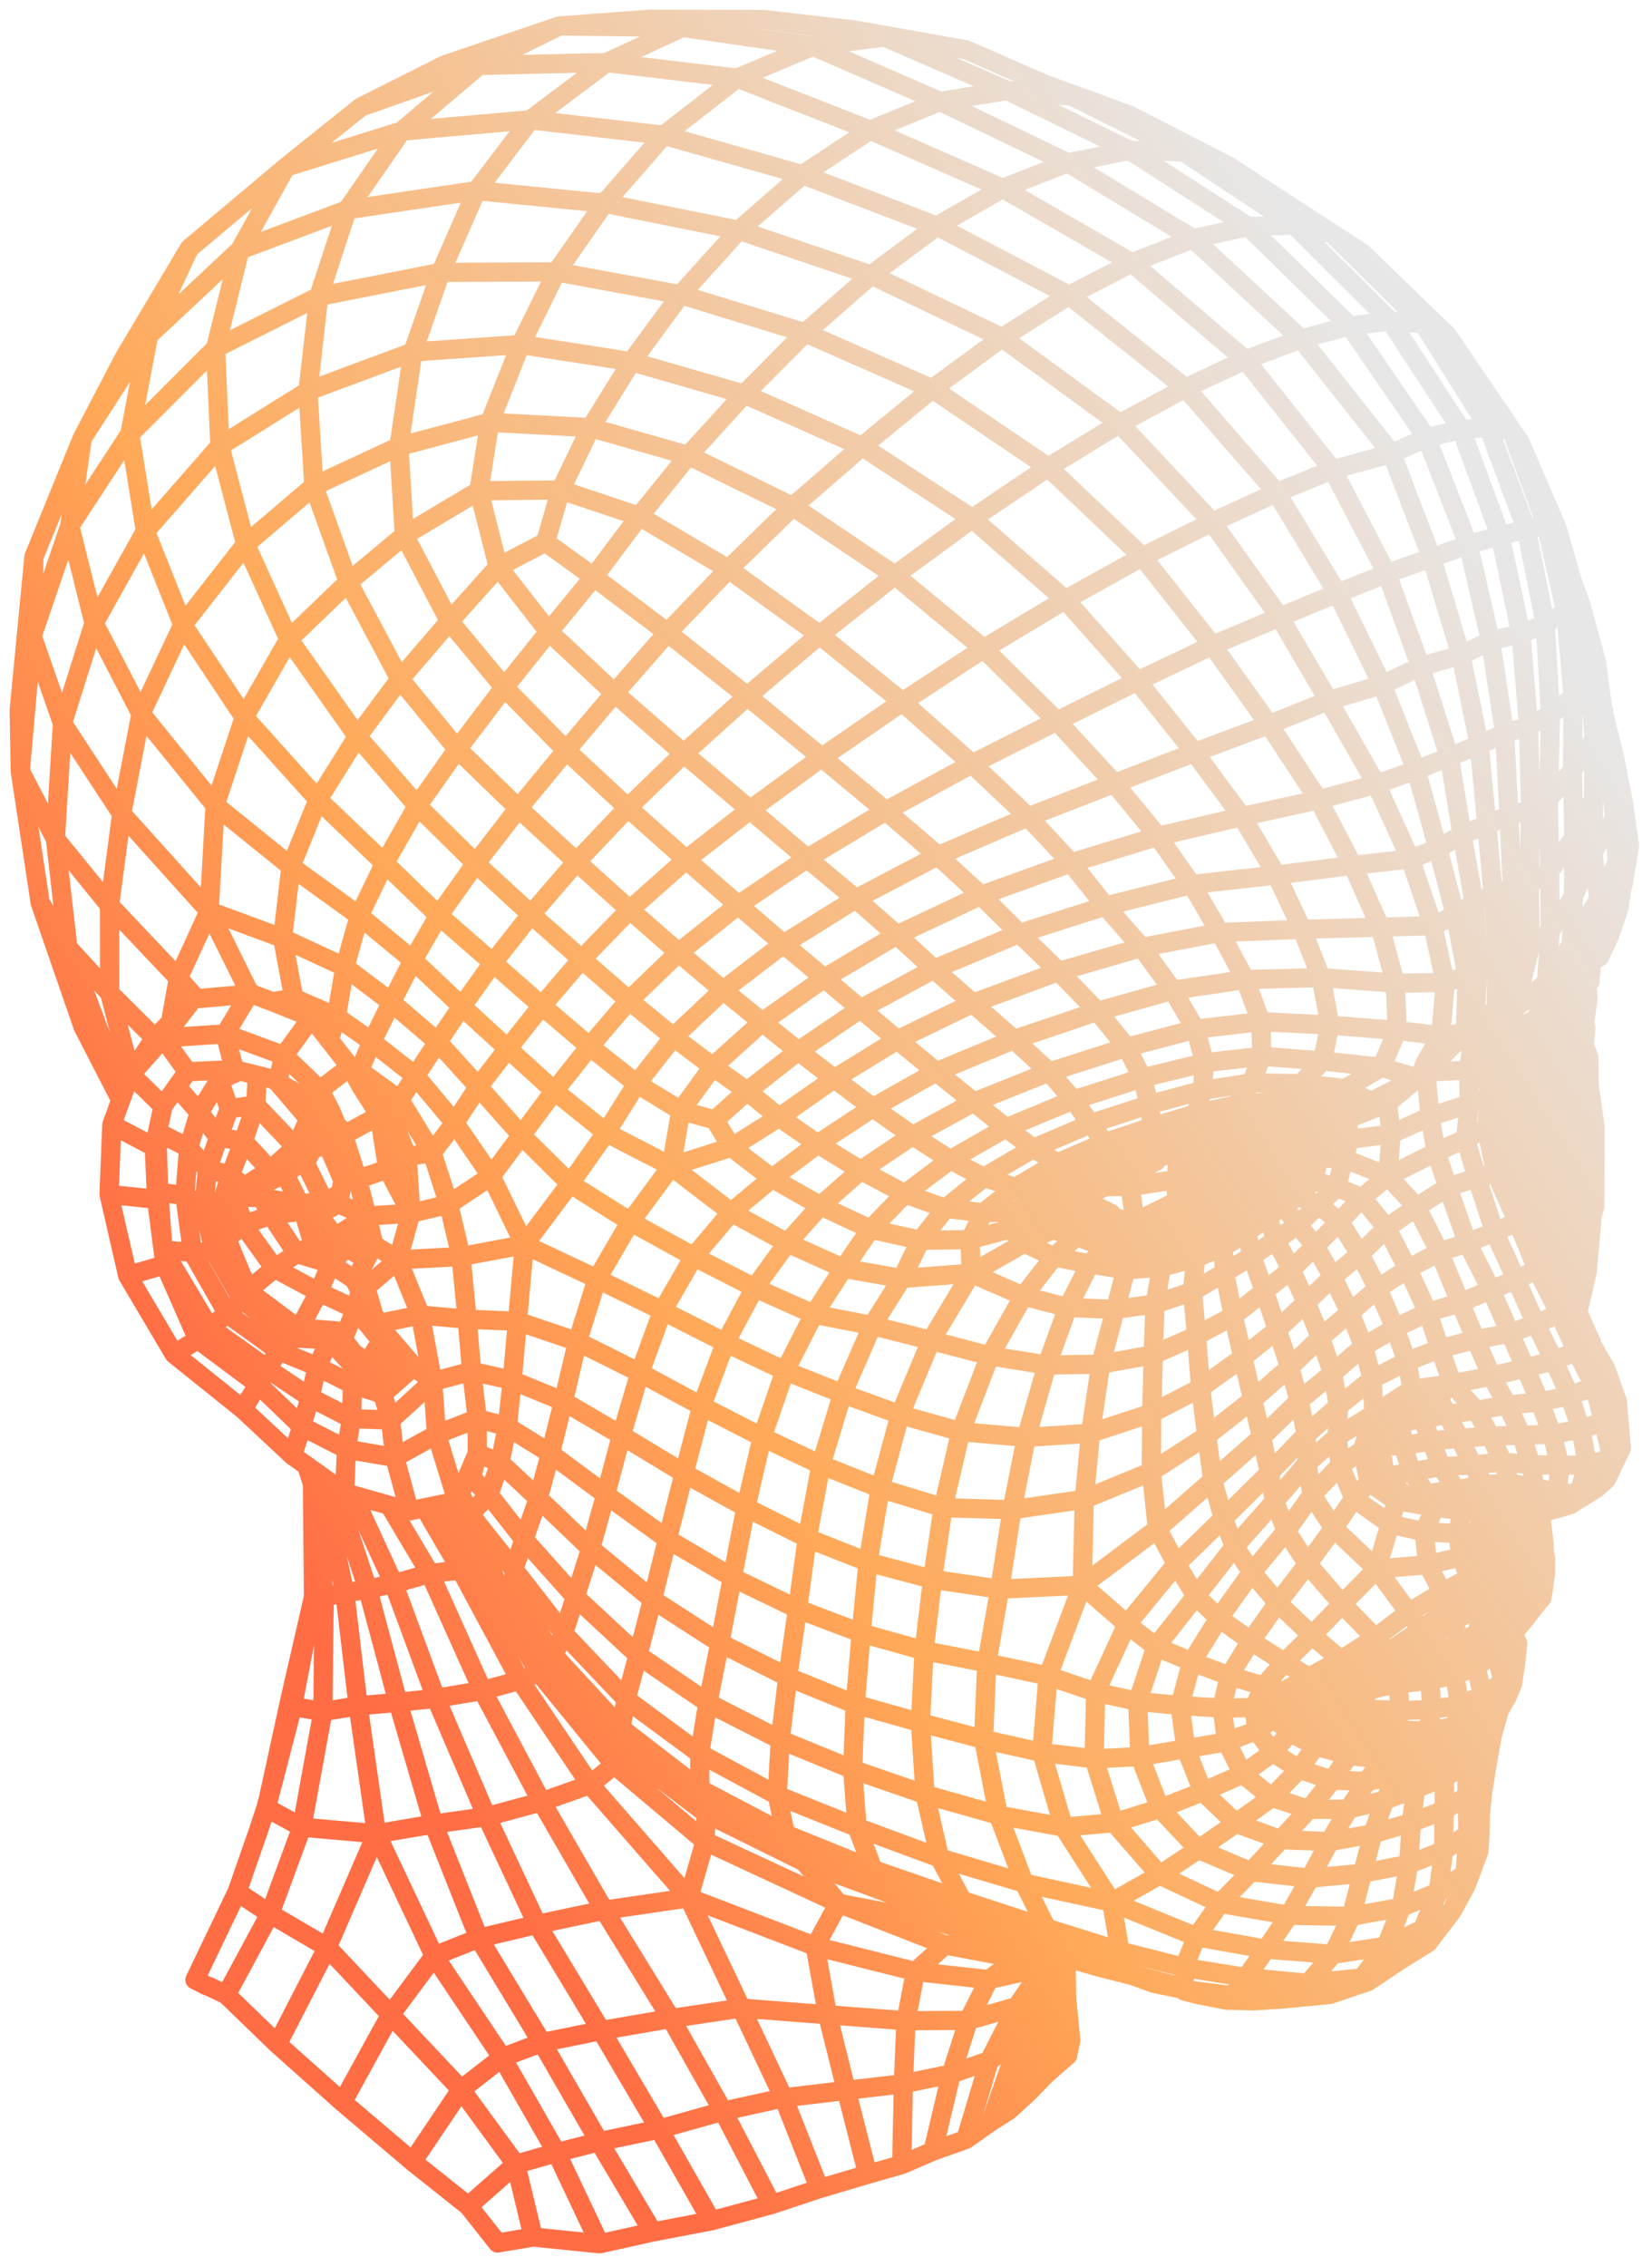 <svg width="86" height="118" viewBox="0 0 86 118" fill="none" xmlns="http://www.w3.org/2000/svg">
<path d="M62.113 12.424L67.731 17.641L72.448 23.604M72.448 23.604L74.529 29.032M72.448 23.604L69.373 24.446M72.448 23.604L74.261 22.779M74.529 29.032L76.051 34.1M74.529 29.032L72.195 29.849M74.529 29.032L76.433 28.348M76.051 34.1L77.004 38.751L77.402 42.937M76.051 34.1L77.596 33.355M76.051 34.1L73.948 34.694L71.952 35.643M77.402 42.937L77.733 46.574L77.954 49.72M77.402 42.937L76.112 43.434M77.402 42.937L78.557 42.434M77.954 49.72L77.875 52.604M77.954 49.72L78.776 49.409L79.661 49.303L80.7 48.465L81.917 46.666L82.921 44.363L84.045 42.575M77.954 49.72L76.974 50.041L76.375 50.791M77.875 52.604L78.305 52.418M77.875 52.604L77.371 55.488M77.875 52.604L76.768 53.157M42.655 113.916L40.792 109.19L38.584 104.515M42.655 113.916L40.17 114.74M42.655 113.916L45.171 113.168M38.584 104.515L35.859 98.777M38.584 104.515L43.079 104.864M38.584 104.515L34.927 105.059M35.859 98.777L36.701 95.83M35.859 98.777L31.453 99.422M36.701 95.83L36.763 94.385M36.701 95.83L36.443 95.612L31.981 91.855M36.701 95.83L43.654 99.061M36.763 94.385L36.432 93.115M36.763 94.385L36.437 94.137L32.235 90.945M36.763 94.385L41.871 96.914M36.432 93.115L36.425 91.269M36.432 93.115L36.809 93.313L40.89 95.461M36.432 93.115L32.321 89.943M36.425 91.269L36.848 88.631L37.473 85.512M36.425 91.269L40.459 93.442M36.425 91.269L32.594 88.442M37.473 85.512L38.126 82.103M37.473 85.512L41.008 87.282M37.473 85.512L33.966 83.249M38.126 82.103L38.828 78.46M38.126 82.103L34.745 80.109M38.126 82.103L41.517 83.74L44.829 84.999M38.828 78.46L39.676 74.799L40.866 71.35M38.828 78.46L35.61 76.68L32.35 74.705M38.828 78.46L42.025 80.055L45.187 81.305M40.866 71.35L42.367 68.403L43.914 66.013M40.866 71.35L37.763 69.88M40.866 71.35L43.859 72.539L46.855 73.629M43.914 66.013L45.316 63.975M43.914 66.013L40.981 64.691M43.914 66.013L46.944 66.544M45.316 63.975L47.106 62.138L49.472 60.363M45.316 63.975L42.713 62.757M45.316 63.975L47.922 64.555M49.472 60.363L52.376 58.705M49.472 60.363L47.51 59.104M49.472 60.363L51.214 61.281M52.376 58.705L55.877 57.251M52.376 58.705L53.798 59.772M52.376 58.705L50.7 57.362M55.877 57.251L59.467 56.105M55.877 57.251L56.771 58.473L56.782 58.488L57.499 59.473M55.877 57.251L54.619 55.796L52.788 54.105M59.467 56.105L62.715 55.311M59.467 56.105L59.826 57.494M59.467 56.105L58.657 54.509M62.715 55.311L65.685 54.976L68.843 55.219M62.715 55.311L62.235 53.566M62.715 55.311L62.576 56.757M68.843 55.219L71.916 55.55M68.843 55.219L67.729 56.403M68.843 55.219L69.236 53.352M71.916 55.55L73.759 56.099L74.231 55.799M71.916 55.55L70.034 56.656M71.916 55.55L72.741 53.635M74.231 55.799L73.981 55.883M74.231 55.799L76.465 55.695M74.231 55.799L76.289 53.76M76.289 53.76L76.375 50.791M76.289 53.76L76.768 53.157M76.289 53.76L75 53.905M76.375 50.791L75.758 47.618L74.855 44.163M76.375 50.791L75.237 51.139L72.634 51.17L68.769 50.881L64.824 50.985L61.05 51.539L57.134 52.639M74.855 44.163L73.72 40.077L71.952 35.643M74.855 44.163L73.42 44.713M74.855 44.163L76.112 43.434M71.952 35.643L69.625 30.875L66.457 25.641L61.715 20.192L55.659 15.37L48.777 11.767L41.774 9.091M71.952 35.643L69.164 36.463L66.062 37.713M41.774 9.091L45.295 6.771M41.774 9.091L34.554 7.038M77.687 90.311L78.043 89.066L78.055 89.036L78.066 89.003L78.07 88.988L78.077 88.981M77.687 90.311L77.164 91.138L76.969 92.701M77.687 90.311L77.431 91.736M76.969 92.701L77.067 94.418M76.969 92.701L76.37 93.484M76.969 92.701L77.431 91.736M77.067 94.418L77.044 95.44L76.983 96.368M77.067 94.418L76.983 96.368M77.067 94.418L77.189 93.256M76.983 96.368L76.266 97.529M76.983 96.368L76.327 98.125M76.266 97.529L76.42 95.465M76.266 97.529L74.872 98.475M76.266 97.529L75.598 99.465M75.598 99.465L74.052 100.411M75.598 99.465L74.34 101.117L72.85 102.045M75.598 99.465L76.327 98.125M74.052 100.411L72.85 102.045M74.052 100.411L74.872 98.475M74.052 100.411L72.161 101.293M72.85 102.045L71.214 103.135L69.226 103.809M72.85 102.045L70.903 102.945M69.226 103.809L66.689 104.05M69.226 103.809L70.903 102.945M66.689 104.05L65.268 104.138M66.689 104.05L64.16 103.869M66.689 104.05L68.098 103.228M65.268 104.138L63.847 104.103M65.268 104.138L65.737 104.067M63.847 104.103L62.298 103.797M63.847 104.103L64.16 103.869M62.298 103.797L61.652 103.473M62.298 103.797L61.652 103.632M61.652 103.473L58.931 102.742L55.678 101.683M61.652 103.473L61.645 102.4L62.284 100.805M55.678 101.683L57.146 102.365M55.678 101.683L54.487 100.355M55.678 101.683L51.595 100.371M51.595 100.371L50.087 98.911M51.595 100.371L53.441 101.286M51.595 100.371L46.957 98.79M46.957 98.79L45.449 97.305M46.957 98.79L49.085 100.096M46.957 98.79L41.871 96.914M45.449 97.305L40.89 95.461M45.449 97.305L50.087 98.911M45.449 97.305L44.618 95.111M40.89 95.461L40.459 93.442M40.89 95.461L41.871 96.914M32.321 89.943L28.825 86.161L26.8 83.035M32.321 89.943L32.594 88.442M32.321 89.943L32.235 90.945M26.8 83.035L26.748 81.68M26.8 83.035L25.841 82.337M26.748 81.68L27.278 80.124M26.748 81.68L24.461 78.803M26.748 81.68L29.339 85.014L32.594 88.442M27.278 80.124L28.021 77.986M27.278 80.124L25.454 77.798M27.278 80.124L29.951 83.114L33.213 86.147M28.021 77.986L28.653 75.654M28.021 77.986L30.753 80.601L33.966 83.249M28.021 77.986L26.029 76.121M28.653 75.654L29.328 72.939M28.653 75.654L26.41 74.254M28.653 75.654L31.531 77.787M29.328 72.939L30.062 69.827L31.08 66.563M29.328 72.939L26.665 71.847M29.328 72.939L32.35 74.705M31.08 66.563L32.817 63.587M31.08 66.563L27.298 64.783M31.08 66.563L34.489 68.223M32.817 63.587L34.945 60.702M32.817 63.587L29.676 61.606L27.143 59.091M32.817 63.587L36.12 65.403L39.286 67.026M34.945 60.702L38.077 59.712M34.945 60.702L31.551 58.949M34.945 60.702L38.068 63.098L40.981 64.691M34.945 60.702L35.442 57.805M38.077 59.712L40.191 61.329L42.713 62.757M38.077 59.712L40.559 58.154M42.713 62.757L44.814 60.913M42.713 62.757L40.981 64.691M47.922 64.555L50.497 64.52M47.922 64.555L49.221 62.896M47.922 64.555L46.944 66.544M50.497 64.52L52.578 63.968M50.497 64.52L50.563 66.269M50.497 64.52L51.195 63.122L52.859 61.803L54.211 62.004L56.015 60.999L58.009 60.162M52.578 63.968L54.036 63.543M52.578 63.968L53.322 64.696M52.578 63.968L52.892 63.068M54.036 63.543L54.789 63.995M54.036 63.543L55.281 63.207M54.036 63.543L54.052 62.879M54.789 63.995L56.043 64.358M54.789 63.995L55.976 63.575M54.789 63.995L53.322 64.696M56.043 64.358L57.552 64.915M56.043 64.358L57.041 64.057M56.043 64.358L54.863 65.418M57.552 64.915L59.231 65.194M57.552 64.915L56.731 65.787M57.552 64.915L58.347 64.46M59.231 65.194L60.875 65.182L60.946 65.16L62.309 64.729L62.449 64.685M59.231 65.194L58.611 66.094M59.231 65.194L59.796 64.676M62.449 64.685L62.635 64.542M62.449 64.685L62.246 65.471M62.635 64.542L63.721 64.165M62.635 64.542L62.746 64.313L62.854 63.96M63.721 64.165L63.892 63.729M63.721 64.165L63.679 64.899M63.721 64.165L64.763 63.444L64.776 63.436M64.776 63.436L64.831 63.1M64.776 63.436L64.781 63.466L64.913 64.135M64.831 63.1L64.644 62.838M64.831 63.1L64.724 63.172L63.892 63.729M64.831 63.1L65.577 62.424M64.644 62.838L64.443 62.436L64.376 62.109M64.644 62.838L63.874 63.473M64.644 62.838L65.35 62.166M64.376 62.109L64.373 62.068L64.415 61.959L64.325 61.735L64.536 61.114M64.376 62.109L63.878 62.9L63.844 62.928M64.536 61.114L64.696 61.138L64.808 61.026L64.939 59.95M64.536 61.114L64.628 60.262M64.536 61.114L64.201 61.386L64.021 62.111L63.813 62.824L63.758 62.996L63.874 63.473M64.939 59.95L64.924 59.84L64.802 58.977M64.939 59.95L64.975 59.891L64.987 59.842L64.856 58.77L64.915 58.651L65.295 58.384M64.939 59.95L64.628 60.262M64.802 58.977L64.853 58.742L64.81 58.65H64.604M64.802 58.977L64.715 58.835M64.604 58.65L64.715 58.835M64.604 58.65H64.173L63.973 58.519L63.333 58.667M63.333 58.667L63.133 58.944M63.333 58.667L62.98 58.826M63.133 58.944L62.822 58.992M63.133 58.944L62.989 58.833L62.822 58.992M63.133 58.944L63.315 58.893L63.496 58.841L63.983 58.596L64.461 58.356M62.822 58.992L61.878 59.321L61.615 59.558M62.822 58.992L62.969 59.308L63.097 60.107M61.615 59.558L61.477 59.73M61.615 59.558L61.719 59.598M61.615 59.558L60.587 60.016L60.325 60.258L60.205 60.425M61.477 59.73L61.37 60.183L61.312 61.324L61.169 61.401M61.477 59.73L60.864 60.065M61.169 61.401L61.167 61.408L61.132 61.413L58.839 61.758L58.828 61.75L58.913 61.116L58.827 61.053L57.478 61.775L56.736 62.193L56.539 62.291L56.387 62.405M61.169 61.401L61.319 61.385M61.169 61.401L58.835 61.74L58.83 61.758L58.835 61.794L59.085 63.623M56.387 62.405L56.303 62.473L56.43 62.667L57.067 62.972M56.387 62.405L56.303 62.471L56.09 62.639M57.067 62.972L57.931 63.332M57.067 62.972L56.801 63.369M57.067 62.972L57.032 62.83M57.931 63.332L58.89 63.621L59.085 63.623M57.931 63.332L57.842 63.155L57.164 62.827L57.015 62.761L56.596 62.619L56.187 62.983M57.931 63.332L57.705 63.775M59.085 63.623L60.264 63.811M59.085 63.623L59.15 63.748M60.264 63.811L61.568 63.754L62.27 63.576L62.44 63.381L62.563 63.324L62.946 62.556L63.085 61.85L63.135 61.003M60.264 63.811L60.179 64.368M60.264 63.811L60.185 63.747M63.135 61.003L63.097 60.107M63.135 61.003L63.777 60.779L64.282 60.528L64.628 60.262M63.135 61.003L62.42 61.176L61.554 61.35L61.243 61.39M63.097 60.107L63.715 59.867L64.215 59.647L64.548 59.44M63.097 60.107L62.45 60.304L61.689 60.258L61.521 60.218L61.434 60.198L60.864 60.065M64.461 58.356L64.67 58.028L64.697 58.017M64.461 58.356L65.295 58.384M64.461 58.356L64.407 58.41L64.274 58.65L64.347 58.878L64.548 59.44M64.697 58.017L64.885 57.956L65.428 57.831L66.377 57.323M64.697 58.017L64.672 58.026M66.377 57.323L67.729 56.403M66.377 57.323L64.355 57.504L63.799 58.237L63.791 58.247M66.377 57.323L68.144 57.323M67.729 56.403L65.137 56.362L62.576 56.757M67.729 56.403L70.034 56.656M69.236 53.352L68.77 50.881L67.781 48.369M69.236 53.352L72.741 53.635M69.236 53.352L65.635 53.171L62.235 53.566M67.781 48.369L66.454 45.545M67.781 48.369L63.506 48.535M67.781 48.369L71.851 48.257M66.454 45.545L64.652 42.504M66.454 45.545L62.035 46.035L57.549 47.159M66.454 45.545L70.421 45.037M64.652 42.504L64.638 42.485L62.186 39.165M64.652 42.504L68.638 41.626M64.652 42.504L64.618 42.512L60.273 43.531L55.76 44.911M62.186 39.165L59.213 35.447M62.186 39.165L66.062 37.713M62.186 39.165L58.013 40.774L53.525 42.517M59.213 35.447L55.454 31.213M59.213 35.447L55.022 37.529L50.602 39.759M59.213 35.447L63.114 33.588M55.454 31.213L50.614 26.988L44.87 23.237M55.454 31.213L51.205 33.761L46.975 36.535M55.454 31.213L59.471 28.978M44.87 23.237L38.743 20.515M44.87 23.237L48.536 20.238M44.87 23.237L41.271 26.365L37.924 29.622M38.743 20.515L32.874 18.825M38.743 20.515L35.834 23.708L33.279 26.87M38.743 20.515L41.916 17.321M32.874 18.825L27.105 17.929M32.874 18.825L35.434 15.336M32.874 18.825L30.748 22.259L29.187 25.502M27.105 17.929L21.496 18.321M27.105 17.929L25.496 21.98L24.93 25.544M27.105 17.929L28.97 14.152M21.496 18.321L16.033 20.354M21.496 18.321L20.768 23.24L21.051 27.861M21.496 18.321L22.941 14.178M16.033 20.354L11.447 23.215M16.033 20.354L16.593 15.43M16.033 20.354L16.339 25.3L18.131 30.296M11.447 23.215L7.57 27.645M11.447 23.215L11.224 18.123M11.447 23.215L12.787 28.327L15.037 33.273M7.57 27.645L4.895 32.433M7.57 27.645L6.759 22.596M7.57 27.645L9.514 32.52L12.715 37.334M4.895 32.433L7.338 37.148L11.199 41.911M4.895 32.433L3.631 27.371L4.282 22.806M4.895 32.433L3.251 37.65L2.883 43.66L5.702 47.121L5.71 51.692L6.8 55.913L8.488 57.569M11.199 41.911L15.146 45.098M11.199 41.911L10.886 47.416M11.199 41.911L12.715 37.334M15.146 45.098L18.701 47.665M15.146 45.098L16.558 41.613M15.146 45.098L14.711 48.831M18.701 47.665L21.498 49.974M18.701 47.665L17.954 50.335M18.701 47.665L20.02 44.93M21.498 49.974L24.039 52.383L26.434 54.576M21.498 49.974L22.837 47.649M21.498 49.974L20.376 52.168M26.434 54.576L28.858 56.783M26.434 54.576L24.902 56.564M26.434 54.576L28.206 52.351M28.858 56.783L31.551 58.949M28.858 56.783L27.143 59.091M28.858 56.783L30.694 54.467M31.551 58.949L33.147 56.405M31.551 58.949L29.674 61.607L27.298 64.783M40.981 64.691L39.286 67.026M46.944 66.544L50.563 66.269M46.944 66.544L45.406 68.991M50.563 66.269L53.322 64.696M50.563 66.269L48.465 69.767L46.855 73.629M50.563 66.269L53.277 67.458M53.322 64.696L54.863 65.418M54.863 65.418L56.731 65.787M54.863 65.418L53.277 67.458M56.731 65.787L58.611 66.094M56.731 65.787L55.585 68.052M58.611 66.094L60.469 65.957L62.246 65.471M58.611 66.094L58.059 68.151M62.246 65.471L63.679 64.899M62.246 65.471L62.077 67.223M63.679 64.899L64.913 64.135M63.679 64.899L63.746 66.236M64.913 64.135L65.991 63.35M64.913 64.135L65.162 65.377M65.991 63.35L66.807 62.758M65.991 63.35L65.612 62.827L65.577 62.424M65.991 63.35L66.421 64.542M66.807 62.758L67.617 62.256M66.807 62.758L67.563 63.757M66.807 62.758L66.353 62.361L66.169 62.012M67.617 62.256L68.626 62.715M67.617 62.256L67.221 61.833L66.777 61.551L66.372 61.24M68.626 62.715L69.734 63.582M68.626 62.715L67.563 63.757M68.626 62.715L69.585 61.796M69.734 63.582L70.798 65.276M69.734 63.582L68.469 64.851M69.734 63.582L70.906 62.34M70.798 65.276L71.723 67.067L72.62 69.124L73.24 70.86M70.798 65.276L69.377 66.462M70.798 65.276L72.184 63.91M73.24 70.86L73.514 72.308M73.24 70.86L71.432 71.783M73.24 70.86L74.956 70.198M73.514 72.308L73.535 73.004L72.586 73.821M73.514 72.308L71.523 73.598M73.514 72.308L75.603 72.022M72.586 73.821L71.881 75.245L72.111 76.885M72.586 73.821L71.523 73.598M72.586 73.821L72.916 74.028M72.111 76.885L73.244 77.9M72.111 76.885L73.477 76.597M72.111 76.885L71.275 77.152M73.244 77.9L74.603 78.002M73.244 77.9L74.272 77.774M73.244 77.9L72.749 78.112M74.603 78.002L75.206 77.868L75.438 77.804M74.603 78.002L74.705 78.45M75.438 77.804L75.99 77.652M75.438 77.804L75.278 77.876L74.272 77.774M75.99 77.652L76.35 77.552L76.371 77.522L76.441 77.421L77.087 77.381M75.99 77.652L76.472 77.766L77.288 77.807M77.087 77.381L77.575 77.417M77.087 77.381L77.245 77.266M77.087 77.381L76.426 77.465L75.757 77.487L74.272 77.774M77.575 77.417L78.05 77.465M77.575 77.417L77.245 77.266M78.05 77.465L78.173 77.71M78.05 77.465L78.67 77.529M78.173 77.71L78.39 78.417L78.389 78.448L78.871 78.724M78.173 77.71L78.838 77.662L79.191 77.726M78.173 77.71L77.288 77.807M78.871 78.724L79.937 78.723L80.436 78.675L81.126 78.503L81.129 78.502M78.871 78.724L78.577 78.88M78.871 78.724L79.126 78.841L79.186 79.452L79.602 80.519L79.86 81.223M81.129 78.502L82.175 77.743M81.129 78.502L80.177 78.353M82.175 77.743L82.646 76.258M82.175 77.743L83.075 77.487L83.908 75.886M82.175 77.743L81.081 77.71M82.646 76.258L83.908 75.886M82.646 76.258L81.199 76.261M83.908 75.886L84.406 75.368L84.287 74.722M83.908 75.886L83.477 73.997L82.995 72.155M84.287 74.722L84.05 73.504L83.557 71.727M84.287 74.722L84.197 72.942M83.557 71.727L82.758 69.896L82.704 69.58M83.557 71.727L82.995 72.155M83.557 71.727L83.598 71.262M82.704 69.58L82.14 68.279L82.166 68.17M82.704 69.58L82.844 69.841M82.704 69.58L82.617 69.536M82.166 68.17L82.167 68.167L82.629 66.188M82.166 68.17L81.937 67.916L81.76 67.808L80.688 65.781M82.629 66.188L82.437 65.736L81.821 65.197M82.629 66.188L82.881 63.325L82.892 63.202L82.596 60.584L81.886 58.528M81.821 65.197L81.161 64.683M81.821 65.197L81.77 67.284M81.821 65.197L81.571 63.01M81.161 64.683L80.505 64.192L80.058 63.918M81.161 64.683L81.245 66.343M81.161 64.683L80.802 62.703M80.058 63.918L80.01 63.822L79.815 63.641L79.568 63.321L78.582 60.547M80.058 63.918L80.543 64.892M78.582 60.547L77.861 61.044M78.582 60.547L78.874 60.249M78.582 60.547L78.111 58.501L78.26 58.033L78.275 57.522L78.34 57.503M78.34 57.503L78.404 57.029M78.34 57.503L78.553 58.062L78.904 59.22L79.551 60.66L80.019 62.337L80.802 62.703M78.404 57.029L78.386 56.724L78.413 56.674L79.313 56.673M78.404 57.029L78.396 56.77L78.409 56.692M79.313 56.673L80.288 56.607L80.305 56.606L81.157 56.345L81.776 56.014L81.956 55.769L82.011 55.669L82.179 55.377M79.313 56.673L79.162 56.282M79.313 56.673L79.4 56.977L79.34 57.351L79.428 58.01M82.179 55.377L82.185 55.367L82.215 55.227M82.179 55.377L82.032 56.222L81.619 57.044M82.215 55.227L82.097 54.784M82.215 55.227L82.201 55.247L81.766 55.906L81.706 56.184L81.586 56.517L81.583 56.519L81.136 56.732M82.215 55.227L82.248 55.139M82.097 54.784L82.308 54.16L82.366 54.035L82.404 53.931L82.483 53.347L82.487 53.138L82.606 52.065M82.097 54.784L82.08 54.811L81.676 55.413L81.427 55.39L81.258 55.481L81.106 55.669L80.937 55.727L80.693 55.868M82.606 52.065L82.631 52.018L82.672 51.942M82.606 52.065L82.215 52.726L82.07 52.748M82.672 51.942L82.664 51.862L82.605 51.331L82.603 51.312L82.534 51.261L82.451 51.18L82.28 51.145L82.219 51.147L82.064 51.125L81.817 51.091L81.548 51.075L81.531 51.078L81.501 51.002L81.322 51.145L81.235 51.265L81.336 51.353L81.406 51.743M82.672 51.942L82.644 52.145L82.501 53.211L82.561 53.495L82.483 54.384M82.672 51.942L82.641 51.907L82.615 51.878L82.56 51.376L82.573 51.27L82.778 51.087M81.406 51.743L81.563 52.498M81.406 51.743L81.677 51.762M81.406 51.743L80.938 51.869M81.563 52.498L81.619 53.349M81.563 52.498L81.102 52.701M81.563 52.498L81.863 52.307L82.026 51.817L82.005 51.727L82.124 51.654M81.619 53.349L81.532 54.18L81.072 54.434M81.619 53.349L81.931 53.103L82.204 52.814M81.619 53.349L81.156 53.582L80.556 53.791M81.072 54.434L80.879 55.18L80.877 55.186L80.693 55.868M81.072 54.434L80.496 54.611L79.888 54.734M81.072 54.434L81.154 53.582L81.102 52.701M80.693 55.868L80.594 55.988L80.572 56.034L80.18 56.164M80.693 55.868L80.587 56.01L80.49 56.033L80.406 56.003L79.977 56.037M80.18 56.164L79.918 56.119L79.486 55.67L79.165 55.054M80.18 56.164L80.299 56.586L80.296 56.607L80.356 56.826M79.165 55.054L79.064 54.112M79.165 55.054L79.888 54.734M79.165 55.054L78.96 55.157L78.924 55.175L78.799 55.239M79.064 54.112L79.103 53.801L79.212 53.668L79.841 53.103M79.064 54.112L79.883 53.951L80.556 53.791M79.064 54.112L78.829 54.098L78.709 54.164L78.693 54.195L78.795 55.228L78.801 55.239L79.18 55.939L79.562 56.229L79.749 56.214L79.859 56.201L79.978 56.037L80.353 55.299L80.498 54.611L80.556 53.791M79.841 53.103L79.922 53.042L79.985 53.007L80.5 51.14M79.841 53.103L79.762 53.129L78.531 53.795M79.841 53.103L79.918 53.086L79.961 53.095L80.527 52.925M80.5 51.14L80.532 51.092L80.568 51.036L81.797 49.164M80.5 51.14L80.701 48.465L80.676 45.337M80.5 51.14L78.869 52.48M81.797 49.164L83.229 46.803M81.797 49.164L81.919 46.666L81.929 43.599M81.797 49.164L81.529 50.642L81.57 50.713L81.65 51.076L81.806 51.206L82.124 51.654M83.229 46.803L82.923 44.363L82.951 41.586M83.229 46.803L84.188 44.902M83.229 46.803L82.809 48.502L82.694 48.763M82.951 41.586L82.989 38.49M82.951 41.586L83.772 39.898L84.038 39.357M82.951 41.586L81.929 43.599M82.989 38.49L82.754 35.157M82.989 38.49L81.877 40.058L81.862 40.078M82.989 38.49L83.482 37.269L83.455 36.945L83.418 36.779M82.754 35.157L82.202 31.478M82.754 35.157L83.115 34.471M82.754 35.157L81.891 36.259M82.202 31.478L81.861 30.285M82.202 31.478L82.31 31.529L83.114 34.471L83.416 36.779L83.454 36.945L83.501 37.218M82.202 31.478L81.51 31.84M81.861 30.285L81.058 27.486M81.861 30.285L82.14 31.054L82.311 31.528M81.058 27.486L80.487 27.328M81.058 27.486L79.128 23.003M79.128 23.003L78.663 22.387M79.128 23.003L78.672 22.388M78.663 22.387L78.553 22.175M78.663 22.387L77.668 20.938M78.553 22.175L78.333 21.837L75.35 17.457M78.553 22.175L77.668 20.938M78.553 22.175L78.672 22.388M75.35 17.457L74.104 16.857M75.35 17.457L77.668 20.938M75.35 17.457L70.886 13.137M70.886 13.137L69.348 12.167L67.371 11.713M70.886 13.137L69.379 12.174M67.371 11.713L61.616 7.908M67.371 11.713L72.38 16.71M67.371 11.713L64.987 11.795M61.616 7.908L58.812 7.827M61.616 7.908L63.989 8.657M61.616 7.908L55.811 5.009M58.812 7.827L52.449 4.71M58.812 7.827L55.592 8.473M58.812 7.827L64.987 11.795M52.449 4.71L48.938 5.28M52.449 4.71L55.811 5.009M52.449 4.71L46.052 1.928M48.938 5.28L45.295 6.771M48.938 5.28L42.323 2.405M48.938 5.28L55.592 8.473M45.295 6.771L52.196 9.801M45.295 6.771L38.379 4.066L31.571 3.257M34.554 7.038L27.608 6.235M34.554 7.038L31.465 10.579L28.97 14.152M34.554 7.038L38.378 4.066L42.323 2.405M27.608 6.235L20.906 6.825M27.608 6.235L24.81 9.921M27.608 6.235L31.571 3.257M20.906 6.825L18.074 10.918M20.906 6.825L24.943 3.405M20.906 6.825L14.881 8.7M18.074 10.918L16.593 15.43M18.074 10.918L24.81 9.921M18.074 10.918L12.486 13.015M16.593 15.43L22.941 14.178M16.593 15.43L11.224 18.123M18.131 30.296L20.819 35.346M18.131 30.296L15.037 33.273M18.131 30.296L21.051 27.861M20.819 35.346L23.812 38.992M20.819 35.346L23.399 32.337M20.819 35.346L18.606 38.332M23.812 38.992L26.991 42.07M23.812 38.992L21.727 41.942M23.812 38.992L26.25 35.779M26.991 42.07L30.012 44.853L32.784 47.349M26.991 42.07L29.474 39.056M26.991 42.07L24.765 44.939M32.784 47.349L35.328 49.58M32.784 47.349L30.283 49.925M32.784 47.349L35.717 44.744M35.328 49.58L37.643 51.539M35.328 49.58L32.743 52.069M35.328 49.58L38.43 47.104M37.643 51.539L39.68 53.196M37.643 51.539L40.787 49.132M37.643 51.539L35.06 53.974L33.147 56.405M39.68 53.196L41.557 54.706M39.68 53.196L42.908 50.911M39.68 53.196L37.105 55.517M41.557 54.706L43.435 56.141M41.557 54.706L38.896 56.791M41.557 54.706L44.801 52.508M43.435 56.141L45.437 57.653L47.51 59.104M43.435 56.141L40.559 58.154M43.435 56.141L46.719 54.122M47.51 59.104L50.7 57.362M47.51 59.104L44.814 60.913M51.214 61.281L53.798 59.772M51.214 61.281L49.221 62.896M51.214 61.281L52.86 61.803L55.039 60.526M53.798 59.772L56.763 58.496L56.777 58.48L59.826 57.494M53.798 59.772L55.039 60.526M59.826 57.494L62.576 56.757M59.826 57.494L59.993 58.646M62.576 56.757L62.274 57.963M70.034 56.656L68.144 57.323M70.034 56.656L71.385 57.327M72.741 53.635L72.635 51.17L71.851 48.257M72.741 53.635L75 53.905M71.851 48.257L70.421 45.037M71.851 48.257L74.594 48.182M70.421 45.037L68.638 41.626M70.421 45.037L73.42 44.713M68.638 41.626L66.062 37.713M68.638 41.626L71.647 40.816M66.062 37.713L63.114 33.588M63.114 33.588L59.471 28.978M63.114 33.588L66.616 32.117M59.471 28.978L54.57 24.32L48.536 20.238M59.471 28.978L63.104 27.178M48.536 20.238L41.916 17.321M48.536 20.238L52.167 17.572M41.916 17.321L35.434 15.336M41.916 17.321L45.352 14.314M35.434 15.336L28.97 14.152M35.434 15.336L38.461 11.983M28.97 14.152L22.941 14.178M22.941 14.178L24.81 9.921M11.224 18.123L6.759 22.596M11.224 18.123L12.486 13.015M6.759 22.596L7.737 17.458M6.759 22.596L3.632 27.371L1.672 33.104M12.715 37.334L16.558 41.613M12.715 37.334L15.037 33.273M16.558 41.613L20.02 44.93M16.558 41.613L18.606 38.332M20.02 44.93L22.837 47.649M20.02 44.93L21.727 41.942M22.837 47.649L25.659 50.111L28.206 52.351M22.837 47.649L24.765 44.939M28.206 52.351L30.694 54.467M28.206 52.351L30.283 49.925M30.694 54.467L33.147 56.405M30.694 54.467L32.743 52.069M33.147 56.405L35.442 57.805M35.442 57.805L37.22 58.286L38.896 56.791M35.442 57.805L37.105 55.517M38.896 56.791L37.105 55.517M38.896 56.791L40.559 58.154M44.801 52.508L48.624 50.44M44.801 52.508L46.719 54.122M44.801 52.508L42.908 50.911M48.624 50.44L53.068 48.584M48.624 50.44L50.636 52.218L52.788 54.105M48.624 50.44L46.69 48.664L44.554 46.783M53.068 48.584L57.549 47.159M53.068 48.584L55.118 50.565L57.134 52.639M53.068 48.584L51.066 46.602L48.829 44.537M57.549 47.159L55.76 44.911M57.549 47.159L59.435 49.311M73.42 44.713L74.594 48.182M73.42 44.713L71.647 40.816M76.112 43.434L75.452 39.405M76.112 43.434L76.744 46.99M78.557 42.434L79.675 42.155M78.557 42.434L78.727 46.254M78.557 42.434L78.332 38.18M79.675 42.155L80.606 41.597M79.675 42.155L79.615 46.01M79.675 42.155L79.576 37.786M80.606 41.597L80.714 37.207M80.606 41.597L81.862 40.078M80.606 41.597L80.676 45.337M80.714 37.207L80.448 32.476M80.714 37.207L81.891 36.259M80.714 37.207L79.576 37.786M80.448 32.476L79.456 27.545M80.448 32.476L81.51 31.84M80.448 32.476L79.175 32.982L77.596 33.355M79.456 27.545L77.487 22.256M79.456 27.545L78.096 27.871M79.456 27.545L80.487 27.328M77.487 22.256L74.104 16.857M77.487 22.256L76.071 22.36M77.487 22.256L78.672 22.388M74.104 16.857L72.38 16.71M74.104 16.857L69.529 12.345L69.379 12.174M69.379 12.174L69.274 12.093L68.605 11.67M69.379 12.174L68.605 11.67M68.605 11.67L65.956 9.945L63.989 8.657M63.989 8.657L58.796 5.991M58.796 5.991L55.811 5.009M58.796 5.991L54.31 4.352M55.811 5.009L50.294 2.592L46.052 1.928M46.052 1.928L45.08 1.787M46.052 1.928L42.323 2.405M45.08 1.787L44.482 1.561M45.08 1.787L43.802 1.601M44.482 1.561L43.802 1.601M44.482 1.561L39.771 1.016M44.482 1.561L50.296 2.592M43.802 1.601L39.771 1.016M39.771 1.016L35.534 1.427M39.771 1.016L33.85 1L29.119 1.352M35.534 1.427L29.119 1.352M35.534 1.427L31.571 3.257M35.534 1.427L42.323 2.405M29.119 1.352L23.175 3.368L18.783 5.572M29.119 1.352L24.943 3.405M18.783 5.572L14.881 8.7M18.783 5.572L24.943 3.405M14.881 8.7L9.856 12.928M14.881 8.7L12.486 13.015M9.856 12.928L7.737 17.458M9.856 12.928L6.495 18.572L4.282 22.806M7.737 17.458L12.486 13.015M7.737 17.458L4.282 22.806M4.282 22.806L1.767 28.979M1.767 28.979L1.672 33.104M1.767 28.979L1 36.949L1.054 40.131M1.054 40.131L2.095 46.993L4.316 53.419L5.61 54.859L6.436 56.846L6.33 57.138L6.288 57.255L5.821 58.539M1.054 40.131L1.672 33.104M1.054 40.131L2.885 43.66L3.531 49.316L5.711 51.692L8.061 54.034L8.169 54.279M5.821 58.539L5.677 62.165M5.821 58.539L8.03 59.701L8.151 62.42L8.487 65.055L8.49 65.06M5.677 62.165L6.648 66.391M5.677 62.165L8.153 62.42L8.263 62.068M6.648 66.391L9.063 70.476L12.642 73.349M6.648 66.391L8.586 65.827M12.642 73.349L15.23 75.763L15.953 76.278M12.642 73.349L13.44 72.054L13.955 71.262L14.473 70.287M15.953 76.278L15.994 76.307M15.953 76.278L16.265 77.209M15.994 76.307L16.263 77.209L16.755 77.333M15.994 76.307L16.475 76.649M16.755 77.333L17.323 77.254M16.755 77.333L16.475 76.649M16.755 77.333L16.762 77.362L17.953 82.918L18.643 88.784L19.596 95.442M17.323 77.254L17.355 77.276M17.323 77.254L16.475 76.649M17.355 77.276L17.941 77.694L18.374 77.816M17.355 77.276L19.144 82.708M18.374 77.816L20.491 82.428M18.374 77.816L21.307 78.642M21.307 78.642L20.553 75.858L20.33 73.91L19.918 72.557M21.307 78.642L23.055 78.279M23.055 78.279L23.53 78.18M23.055 78.279L25.034 81.993M23.53 78.18L24.461 78.803M23.53 78.18L23.791 78.126L23.96 77.728M24.461 78.803L23.96 77.728M24.461 78.803L25.454 77.798M24.461 78.803L25.841 82.337M32.594 88.442L33.213 86.147M32.235 90.945L31.981 91.855M32.235 90.945L28.44 86.685M41.871 96.914L43.654 99.061M49.085 100.096L50.097 100.424M49.085 100.096L43.654 99.061M50.097 100.424L52.177 101.27M50.097 100.424L53.441 101.286M52.177 101.27L49.199 101.23M52.177 101.27L54.932 101.721M54.932 101.721L54.764 101.684L52.953 101.939L49.199 101.23M54.932 101.721L55.505 101.887M55.505 101.887L57.146 102.365M55.505 101.887L55.493 101.904M57.146 102.365L58.978 102.831M58.978 102.831L60.052 103.224L61.653 103.553L64.16 103.869M58.978 102.831L58.301 101.549M64.16 103.869L64.868 102.922L65.91 101.449M68.098 103.228L70.903 102.945M68.098 103.228L69.389 101.721M68.098 103.228L64.867 102.923L61.643 102.401L58.301 101.549M70.903 102.945L72.161 101.293M72.161 101.293L72.954 99.268M72.161 101.293L69.389 101.721M72.954 99.268L73.33 97.03M72.954 99.268L74.872 98.475M72.954 99.268L70.341 99.742M73.33 97.03L73.476 94.859M73.33 97.03L70.936 97.501M73.33 97.03L75.151 96.322M73.476 94.859L73.687 93.103M73.476 94.859L71.471 95.445M73.476 94.859L75.179 94.215L76.37 93.484M73.687 93.103L74.135 91.877M73.687 93.103L72.077 93.697M73.687 93.103L75.201 92.507L75.438 91.289M74.135 91.877L75.438 91.289M74.135 91.877L74.884 91.071M74.135 91.877L72.798 92.411M75.438 91.289L76.126 90.542M75.438 91.289L76.638 90.649M76.126 90.542L76.698 90.025M76.126 90.542L74.884 91.071M76.126 90.542L77.272 89.83M76.698 90.025L77.003 89.383M76.698 90.025L75.427 90.528M76.698 90.025L76.927 89.862L77.674 89.362M77.003 89.383L77.186 88.255M77.003 89.383L75.757 89.868M77.003 89.383L78.124 88.664M77.186 88.255L78.245 87.522M77.186 88.255L75.981 88.736M77.186 88.255L76.839 86.746M78.245 87.522L78.902 86.566M78.245 87.522L77.873 86.027M78.245 87.522L78.124 88.664M78.902 86.566L79.01 85.547L78.796 85.003L78.792 84.994L78.936 84.783M78.902 86.566L78.742 87.633M78.902 86.566L78.593 85.287L78.793 84.999L78.936 84.783M78.936 84.783L79.195 84.509L79.325 84.232M78.936 84.783L79.428 83.989M79.325 84.232L79.428 83.989M79.325 84.232L78.861 84.863L78.788 84.984L78.778 85.001L78.773 85.008L78.707 85.118L78.617 85.267L78.186 85.622L78.081 85.708L77.634 85.847M79.325 84.232L79.723 83.728L79.921 83.455L80.163 83.236L80.17 83.152L80.278 81.844M79.428 83.989L79.722 83.751L79.939 83.459L80.16 83.272L80.277 83.159M79.428 83.989L79.486 82.511M80.277 83.159L80.455 81.893M80.277 83.159L80.161 83.259L80.01 83.438M80.455 81.893L80.466 81.159M80.455 81.893L80.278 81.844M80.466 81.159L80.408 80.826M80.466 81.159L80.266 81.055M80.408 80.826L80.363 80.424L80.283 80.122M80.408 80.826L80.341 80.449L80.385 80.398M80.283 80.122L79.972 78.742L79.397 78.447M80.283 80.122L80.385 80.398M79.397 78.447L78.399 78.445L78.38 78.45L77.249 78.731M79.397 78.447L78.867 77.743M79.397 78.447L80.177 78.353M77.249 78.731L76.101 78.627L74.705 78.45M77.249 78.731L77.831 79.093M77.249 78.731L77.288 77.807M77.249 78.731L76.85 79.776L76.981 80.796M74.705 78.45L72.749 78.112M74.705 78.45L75.348 77.882M74.705 78.45L74.146 79.704L74.135 79.728L74.136 79.74L74.33 81.443M72.749 78.112L72.681 78.119M72.681 78.119L72.369 79.326L71.668 81.659M72.681 78.119L71.275 77.152M71.668 81.659L69.874 83.487M71.668 81.659L74.33 81.443M71.668 81.659L69.427 79.536M71.668 81.659L73.334 83.93L73.994 84.807M69.874 83.487L68.296 85.115M69.874 83.487L71.588 85.25M69.874 83.487L68.071 81.407M68.296 85.115L66.868 86.528L65.775 87.752M68.296 85.115L69.807 86.394L70.432 86.965M68.296 85.115L66.516 83.429M65.775 87.752L65.291 88.877M65.775 87.752L66.802 88.031M65.775 87.752L63.993 87.224M65.291 88.877L65.423 90.068M65.291 88.877L63.635 88.903L63.611 88.903L61.429 88.763M65.291 88.877L66.129 88.709M65.423 90.068L66.261 91.213M65.423 90.068L66.323 89.435M65.423 90.068L63.856 90.654M66.261 91.213L67.632 92.087L69.35 92.654M66.261 91.213L64.693 92.338M66.261 91.213L67.15 90.18M69.35 92.654L71.163 92.717M69.35 92.654L68.132 94.176M69.35 92.654L70.22 91.369M71.163 92.717L71.941 91.563M71.163 92.717L70.203 94.161M71.163 92.717L72.798 92.411M71.941 91.563L72.394 90.783M71.941 91.563L73.506 91.446M71.941 91.563L70.22 91.369M72.394 90.783L72.676 90.059M72.394 90.783L70.668 90.515M72.394 90.783L74 90.776M72.676 90.059L72.892 89.028M72.676 90.059L70.922 89.824L69.133 89.482L67.702 89.107M72.676 90.059L74.334 90.089M72.892 89.028L72.787 87.718L72.713 87.578L72.753 87.644M72.892 89.028L71.104 88.959M72.892 89.028L74.546 88.977M72.753 87.644L74.43 87.457M72.753 87.644L71.872 87.811M72.753 87.644L72.926 87.5L74.199 87.066L75.559 86.501M74.43 87.457L75.736 87.176M74.43 87.457L74.166 87.077L74.484 86.338M74.43 87.457L74.546 88.977M75.736 87.176L76.839 86.746M75.736 87.176L75.981 88.736M75.736 87.176L75.232 86.637M76.839 86.746L77.873 86.027M76.839 86.746L76.252 86.224M77.873 86.027L77.984 85.883L78.106 85.701L78.484 84.977L78.802 84.4M77.873 86.027L77.634 85.847M78.802 84.4L78.857 83.001M78.802 84.4L79.431 83.918L79.832 83.472L79.924 82.046M78.802 84.4L77.924 84.708M78.857 83.001L78.638 82.22M78.857 83.001L77.983 83.353M78.857 83.001L79.486 82.511M78.638 82.22L78.33 81.738L77.971 81.181L77.666 80.419L77.688 79.555L77.914 79.143L78.163 78.997L78.233 78.95M78.638 82.22L77.798 82.528M78.638 82.22L79.39 81.703M78.233 78.95L78.507 78.9M78.233 78.95L78.177 78.981M78.507 78.9L78.577 78.88M78.507 78.9L78.403 78.959M78.577 78.88L78.715 79.914M79.86 81.223L79.924 82.046M79.86 81.223L79.39 81.703M79.86 81.223L80.266 81.055M79.924 82.046L79.486 82.511M79.924 82.046L80.278 81.844M77.924 84.708L76.994 84.953L75.888 85.521M77.924 84.708L77.42 85.684L77.278 85.957M77.924 84.708L77.971 83.358M75.888 85.521L74.484 86.338M75.888 85.521L75.729 84.349M75.888 85.521L75.559 86.501M74.484 86.338L74.27 85.393M74.484 86.338L72.813 87.176M74.546 88.977L74.334 90.089M74.546 88.977L75.981 88.736M74.334 90.089L74 90.776M74.334 90.089L75.757 89.868M74 90.776L73.506 91.446M74 90.776L75.427 90.528M73.506 91.446L72.798 92.411M73.506 91.446L74.884 91.071M70.22 91.369L68.497 90.875L67.15 90.18M70.22 91.369L70.668 90.515M67.15 90.18L66.323 89.435M67.15 90.18L67.52 89.526M66.323 89.435L66.129 88.709M66.323 89.435L66.734 89.044M66.129 88.709L66.492 88.474M66.129 88.709L66.529 88.566L66.773 88.487M66.492 88.474L66.74 88.431L66.907 88.376L67.002 88.391M66.492 88.474L66.802 88.031M66.492 88.474L66.734 89.044M67.002 88.391L67.044 88.442L66.95 88.773M67.002 88.391L67.1 88.344L67.473 88.192L68.906 87.912L69.174 88.169L69.261 88.251L71.021 88.051L71.872 87.811M67.002 88.391L66.773 88.487M66.95 88.773L66.734 89.044M66.95 88.773L66.773 88.487M66.95 88.773L67.702 89.107M66.734 89.044L67.52 89.526M63.856 90.654L61.736 91.018M63.856 90.654L63.623 88.903L63.617 88.878L63.993 87.224M63.856 90.654L64.693 92.338M61.736 91.018L59.341 91.426M61.736 91.018L61.429 88.763M61.736 91.018L62.618 93.252M59.341 91.426L56.959 91.543M59.341 91.426L59.225 88.555M59.341 91.426L60.389 94.132M56.959 91.543L54.231 91.21M56.959 91.543L57.036 88.07M56.959 91.543L57.996 94.868M54.231 91.21L51.203 90.532M54.231 91.21L54.56 87.231M54.231 91.21L55.369 95.1M51.203 90.532L47.914 89.658M51.203 90.532L51.972 94.472M51.203 90.532L51.371 86.548L52.044 82.713L52.684 78.579M47.914 89.658L44.523 88.705M47.914 89.658L48.105 85.911M47.914 89.658L48.158 93.398M44.523 88.705L41.008 87.282M44.523 88.705L44.385 92.094L44.618 95.111M44.523 88.705L44.829 84.999M41.008 87.282L41.518 83.74L42.026 80.055L42.738 76.241M41.008 87.282L40.619 90.549M33.966 83.249L34.745 80.109M33.966 83.249L33.213 86.147M26.029 76.121L26.41 74.254M26.029 76.121L25.454 77.798M26.029 76.121L24.843 75.653M26.41 74.254L26.665 71.847M26.41 74.254L24.843 73.833L22.725 74.659L20.552 75.858L18.03 75.427L15.711 74.242M26.665 71.847L26.936 68.769L27.298 64.783M26.665 71.847L24.552 71.368L22.523 71.911L20.328 73.911L18.293 73.836L16.137 72.726M27.298 64.783L25.568 61.212M27.298 64.783L24 65.401L20.715 65.571M25.568 61.212L23.669 58.443M25.568 61.212L23.358 62.683M25.568 61.212L27.143 59.091M23.669 58.443L21.625 56L19.362 54.223M23.669 58.443L22.493 59.993M23.669 58.443L24.902 56.564M19.362 54.223L17.512 52.912M19.362 54.223L20.376 52.168M19.362 54.223L18.707 55.721M17.512 52.912L15.297 51.951M17.512 52.912L17.145 54.141M17.512 52.912L17.954 50.335M15.297 51.951L14.181 52.137M15.297 51.951L14.711 48.831M15.297 51.951L15.377 52.618L16.219 52.956M14.181 52.137L13 51.69L10.886 47.416M14.181 52.137L15.426 52.638M10.886 47.416L9.285 50.91L10.235 51.982M10.886 47.416L6.333 42.357L3.252 37.65L1.672 33.104M10.886 47.416L14.711 48.831M15.037 33.273L18.606 38.332M21.051 27.861L24.93 25.544M21.051 27.861L23.399 32.337M24.93 25.544L29.187 25.502M24.93 25.544L25.934 29.502L28.571 32.881L31.991 36.075L35.596 39.221L39.046 42.145L42.02 44.674L44.554 46.783M29.187 25.502L33.279 26.87M29.187 25.502L28.401 28.216L25.935 29.503L23.399 32.337M33.279 26.87L37.924 29.622M33.279 26.87L30.907 30.029L28.572 32.88L26.25 35.779M37.924 29.622L42.661 33.045L46.975 36.535M37.924 29.622L34.749 32.926L31.992 36.075L29.474 39.056M46.975 36.535L50.602 39.759M46.975 36.535L42.777 39.422L39.048 42.145L35.717 44.744M50.602 39.759L53.525 42.517M50.602 39.759L46.117 42.206L42.022 44.674L38.43 47.104M53.525 42.517L55.76 44.911M53.525 42.517L48.829 44.537M55.76 44.911L51.067 46.602L46.692 48.664L42.908 50.911M59.435 49.311L61.051 51.539L62.235 53.566M59.435 49.311L55.119 50.564L50.638 52.218L46.719 54.122M59.435 49.311L63.506 48.535M62.235 53.566L58.657 54.509M62.274 57.963L59.993 58.646M62.274 57.963L62.008 58.837L61.85 58.97M59.993 58.646L57.499 59.473M59.993 58.646L60.112 59.438L60.031 59.521L58.009 60.162M57.499 59.473L55.039 60.526M57.499 59.473L58.009 60.162M55.039 60.526L56.016 60.999L56.473 61.2L56.916 61.518M50.7 57.362L48.744 55.788L46.719 54.122M50.7 57.362L54.62 55.796L58.657 54.509M42.908 50.911L40.787 49.132M40.787 49.132L38.43 47.104M40.787 49.132L44.554 46.783M38.43 47.104L35.717 44.744M35.717 44.744L32.682 42.04L29.474 39.056M29.474 39.056L26.25 35.779M26.25 35.779L23.399 32.337M24.81 9.921L31.466 10.579L38.461 11.983M31.571 3.257L24.943 3.405M55.592 8.473L62.114 12.424M55.592 8.473L52.196 9.801M64.987 11.795L70.267 16.964M64.987 11.795L62.114 12.424M70.267 16.964L72.38 16.71M70.267 16.964L74.261 22.779M72.38 16.71L76.071 22.36M78.672 22.388L80.487 27.328M80.487 27.328L81.51 31.84M81.51 31.84L81.891 36.259M81.891 36.259L81.862 40.078M81.862 40.078L81.929 43.599M80.676 45.337L79.615 46.01M80.676 45.337L81.929 43.599M78.869 52.48L78.305 52.418M78.869 52.48L78.476 53.825L78.367 54.5L78.305 55.465L78.306 55.471M78.869 52.48L79.662 49.303L79.615 46.01M78.305 52.418L78.251 54.884L77.371 55.488M78.305 52.418L78.777 49.409L78.727 46.254M77.371 55.488L77.55 57.128M77.371 55.488L76.465 55.695M77.55 57.128L77.385 58.736L77.861 61.044M77.55 57.128L76.494 57.458M77.55 57.128L78.393 56.685L78.416 56.655L78.308 55.489M77.861 61.044L79.006 63.609L80.019 66.071L81.183 68.392M77.861 61.044L76.882 61.303L75.37 61.781L73.748 62.824L72.184 63.91M81.183 68.392L82.075 70.337L82.995 72.155M81.183 68.392L79.945 68.893L78.612 69.397L76.818 69.72L74.956 70.198M81.183 68.392L81.936 67.915L81.962 67.715L81.757 67.344L81.51 66.904M82.995 72.155L81.715 72.647L80.16 72.969L78.47 73.129L76.845 73.405L75.603 72.022M81.081 77.71L79.898 77.405M81.081 77.71L80.177 78.353M81.081 77.71L81.199 76.261M79.898 77.405L78.612 77.207M79.898 77.405L79.577 77.871M79.898 77.405L79.704 76.237M78.612 77.207L77.245 77.266M78.612 77.207L78.228 76.09M78.612 77.207L78.67 77.529M77.245 77.266L76.66 76.246L75.99 74.866L75.337 73.621M74.272 77.774L73.477 76.597M71.275 77.152L70.919 75.479L71.523 73.598M71.275 77.152L70.48 77.986L69.427 79.536M71.523 73.598L71.432 71.783M71.523 73.598L69.61 74.779M71.432 71.783L70.988 70.077L70.278 68.31L69.377 66.462M71.432 71.783L69.677 73.185M69.377 66.462L69.371 66.451L68.469 64.851M69.377 66.462L69.356 66.481L68 67.785M68.469 64.851L67.563 63.757M68.469 64.851L67.215 66.084M67.563 63.757L66.421 64.542M66.169 62.012L65.962 61.672M66.169 62.012L65.577 62.424M66.169 62.012L66.778 61.551L67.111 61.004M65.962 61.672L65.515 61.416M65.962 61.672L65.35 62.166M65.962 61.672L66.372 61.24M65.515 61.416L65.257 61.208L65.244 61.071L65.274 60.837M65.515 61.416L65.052 61.842L64.473 62.426L64.414 62.473L63.88 62.836L63.743 62.877L63.7 62.909L63.299 63.212L63.238 63.249L63.178 63.266L63.111 63.297L63.048 63.315L62.694 63.403L62.407 63.541L62.311 63.605L62.208 63.579L61.714 63.23L61.294 62.514L61.288 62.503L61.169 61.408L61.243 61.39M65.515 61.416L65.854 61.133M65.274 60.837L65.276 60.823L65.282 60.776L65.287 60.737L65.368 60.556L65.472 60.501L65.469 60.094M65.274 60.837L65.593 60.826L65.854 61.133M65.469 60.094L65.495 59.76L65.481 59.607L65.442 59.545M65.469 60.094L65.377 60.041M65.469 60.094L65.607 60.063M65.442 59.545L65.453 59.47L65.797 59.343M65.442 59.545L65.458 59.597L65.662 59.83L65.707 59.884L65.6 59.804L65.446 59.74L65.42 59.717L65.432 59.625L65.437 59.587M65.797 59.343L66.259 59.223M65.797 59.343L66.087 59.806L66.202 60.256L66.036 60.625M65.797 59.343L65.451 58.947M66.259 59.223L66.605 58.99M66.259 59.223L66.562 59.729L66.693 60.349L66.579 60.785M66.259 59.223L65.857 58.694M66.605 58.99L67.208 58.816L68.452 58.425L70.119 58.255M66.605 58.99L67.039 59.638M66.605 58.99L66.142 58.474M70.119 58.255L72.232 57.417M70.119 58.255L70.264 59.298M70.119 58.255L69.412 57.663M72.232 57.417L73.796 56.11M72.232 57.417L72.421 59.023M72.232 57.417L71.385 57.327M73.796 56.11L73.981 55.883M73.796 56.11L71.385 57.327M73.981 55.883L74.191 55.337L75 53.905M76.465 55.695L76.768 53.157M76.465 55.695L76.494 57.458M78.727 46.254L77.734 46.574L76.744 46.99M78.727 46.254L79.615 46.01M78.332 38.18L77.596 33.355M78.332 38.18L79.576 37.786M78.332 38.18L77.006 38.75L75.452 39.405M77.596 33.355L76.433 28.348M76.433 28.348L74.261 22.779M76.433 28.348L78.096 27.871M74.261 22.779L76.071 22.36M14.44 106.396L17.037 101.356L19.595 95.443L22.57 94.94M22.57 94.94L25.336 94.552M22.57 94.94L20.719 88.604L19.144 82.708M22.57 94.94L24.925 100.879M25.336 94.552L28.192 93.778L30.719 92.884L31.981 91.855M25.336 94.552L22.694 88.394M25.336 94.552L27.963 100.159M31.981 91.855L28.053 87.046L25.034 81.993M28.44 86.685L28.824 86.161L29.338 85.014L29.949 83.114L30.751 80.601L31.531 77.787M28.44 86.685L28.052 87.046L27.068 87.456L25.116 87.988M28.44 86.685L25.841 82.337M25.841 82.337L25.034 81.993M23.96 77.728L24.122 77.347M24.122 77.347L24.558 76.929M24.122 77.347L24.843 75.653M24.843 75.653L24.844 73.832L24.553 71.367L24.319 68.664M24.843 75.653L24.558 76.929M20.491 82.428L22.694 88.394M20.491 82.428L22.381 81.897M20.491 82.428L19.144 82.708M22.694 88.394L25.116 87.988M22.694 88.394L20.718 88.604L18.641 88.784L16.806 89.086L15.23 88.818L16.305 83.169M27.963 100.159L31.295 105.686M27.963 100.159L31.453 99.422M27.963 100.159L24.925 100.879M31.295 105.686L34.314 110.816M31.295 105.686L34.927 105.059M31.295 105.686L28.211 106.311M34.314 110.816L37.03 115.588M34.314 110.816L31.191 111.471M34.314 110.816L37.644 109.882M37.03 115.588L33.979 116.17M37.03 115.588L40.17 114.74M20.271 78.35L22.381 81.897M22.381 81.897L25.116 87.988M22.381 81.897L23.986 81.717L25.034 81.993M25.116 87.988L28.192 93.777L31.453 99.422M31.453 99.422L34.927 105.059M34.927 105.059L37.644 109.882M37.644 109.882L40.17 114.74M37.644 109.882L40.792 109.189L44.057 108.798M19.144 82.708L17.952 82.918L16.876 83.104L16.316 83.111L16.327 77.83M24.925 100.879L28.211 106.311M24.925 100.879L22.602 101.803M28.211 106.311L31.191 111.471M28.211 106.311L26.14 107.091M31.191 111.471L33.979 116.17M31.191 111.471L28.972 112.041M33.979 116.17L31.217 116.784L27.759 116.432M19.596 95.442L22.602 101.803M19.596 95.442L15.713 95.1M22.602 101.803L26.14 107.091M22.602 101.803L20.333 104.858L17.83 109.416M26.14 107.091L28.972 112.041M26.14 107.091L24.003 108.753L21.477 112.51M28.972 112.041L31.218 116.784M28.972 112.041L26.851 112.645L24.381 114.818M13.847 94.084L13.471 95.231L12.343 98.469L10.15 103.044L10.762 103.356L10.934 103.418L11.781 103.823M13.847 94.084L13.887 94.017L15.233 88.818L15.139 88.27M13.847 94.084L13.975 93.599L15.139 88.27M15.139 88.27L16.308 83.169L16.319 83.111L16.265 77.209M16.265 77.209L16.328 77.83L16.877 83.103L16.808 89.086L15.713 95.1M56.337 82.51L54.56 87.231M56.337 82.51L52.043 82.713L48.546 82.198M56.337 82.51L60.251 79.571M56.337 82.51L58.669 84.538M56.337 82.51L56.445 78.036M54.56 87.231L51.37 86.548L48.105 85.911M54.56 87.231L57.036 88.07M55.369 95.1L57.873 99.003M55.369 95.1L51.972 94.472M55.369 95.1L57.996 94.868M57.873 99.003L62.284 100.805M57.873 99.003L58.301 101.549M57.873 99.003L60.371 97.593M57.873 99.003L53.316 98.013M62.284 100.805L65.91 101.449M62.284 100.805L63.514 99.068M65.91 101.449L69.389 101.721M65.91 101.449L67.102 99.69M69.389 101.721L70.341 99.742M11.781 103.823L14.055 99.606L15.713 95.1M11.781 103.823L14.441 106.395L17.832 109.416L21.479 112.51L24.382 114.819L25.904 116.743M15.713 95.1L13.865 94.094L13.983 93.567L15.137 88.269M6.286 57.255L4.314 53.419L6.329 57.138M82.891 63.202L83.017 62.801L83.037 58.652M27.759 116.432L26.849 112.646L24.002 108.753L17.036 101.355L14.053 99.606L12.34 98.469M27.759 116.432L25.902 116.743M41.776 9.091L38.461 11.983M38.461 11.983L45.352 14.314M18.606 38.332L21.727 41.942M14.711 48.831L17.954 50.335M70.268 16.964L67.732 17.641L64.836 18.732M64.836 18.732L61.717 20.192L58.292 22.044M64.836 18.732L58.925 13.68M64.836 18.732L69.373 24.446M58.292 22.044L54.571 24.32L50.615 26.988L46.589 29.942M58.292 22.044L63.104 27.178M58.292 22.044L52.167 17.572M46.589 29.942L42.662 33.045L38.905 36.234L35.598 39.22L32.683 42.04L30.013 44.853L27.646 47.595M46.589 29.942L51.206 33.761L55.023 37.529L58.015 40.773L60.274 43.531L62.037 46.035L63.506 48.535M46.589 29.942L41.272 26.364L35.836 23.708L30.749 22.258L25.499 21.98L20.77 23.24L16.34 25.3L12.789 28.327L9.516 32.52L7.34 37.148L6.334 42.356L5.705 47.121L9.287 50.91L8.873 53.206L7.985 54.112L6.745 56.001L6.737 56.022L6.438 56.846M27.646 47.595L25.66 50.111L24.04 52.383L22.788 54.231M27.646 47.595L24.765 44.939M27.646 47.595L30.283 49.925M22.788 54.231L21.626 56L20.81 57.248M22.788 54.231L20.376 52.168M22.788 54.231L24.902 56.564M20.81 57.248L20.203 57.645L19.752 58.048M20.81 57.248L18.707 55.721M20.81 57.248L22.493 59.993M19.752 58.048L20.183 60.848L21.391 63.148M19.752 58.048L18.804 56.558L18.545 56.092L18.506 55.948L18.707 55.721M19.752 58.048L20.608 59.994L21.195 60.195L22.493 59.993M21.391 63.148L20.716 65.571L21.886 68.442M21.391 63.148L19.11 63.293M21.391 63.148L23.358 62.683M21.886 68.442L22.524 71.911M21.886 68.442L19.667 68.895L19.512 68.624L19.042 67.011L18.492 66.634L17.213 65.779L15.447 65.245L14.289 66.015M21.886 68.442L24.319 68.664M22.524 71.911L22.727 74.658L23.792 78.126M22.524 71.911L21.544 71.127L21.016 70.509M62.114 12.424L58.925 13.68M58.925 13.68L55.66 15.37L52.167 17.572M58.925 13.68L52.196 9.801M52.167 17.572L45.352 14.314M24.765 44.939L21.727 41.942M20.376 52.168L17.954 50.335M18.707 55.721L18.232 55.522L18.223 55.518M22.493 59.993L23.358 62.683M24.902 56.564L27.143 59.091M30.283 49.925L32.743 52.069M63.104 27.178L66.458 25.641L69.373 24.446M63.104 27.178L66.616 32.117M69.373 24.446L72.195 29.849M76.071 22.36L78.096 27.871M76.327 98.125L76.064 98.422M76.327 98.125L76.296 97.905M77.189 93.256L77.431 91.736M77.189 93.256L77.019 94.498L76.42 95.465M78.077 88.981L78.414 88.389L78.461 88.306M78.077 88.981L78.162 88.716M78.077 88.981L78.063 89.009L78.034 89.073L77.611 89.923M78.461 88.306L78.742 87.633M78.461 88.306L78.124 88.664M78.461 88.306L78.526 87.991M78.742 87.633L78.076 88.627L77.756 89.27M79.486 82.511L79.39 81.703M79.39 81.703L79.035 81.025M79.035 81.025L78.715 79.914M79.035 81.025L78.329 81.738L77.481 81.777M79.035 81.025L78.433 80.921L77.97 81.181L77.625 81.303M79.035 81.025L79.601 80.518L80.034 80.236L80.282 80.122M78.715 79.914L78.187 80.133L77.665 80.419L77.35 80.554L77.347 80.57L77.625 81.303M78.715 79.914L79.185 79.452L79.555 78.799M78.403 78.959L78.177 78.981M78.403 78.959L78.144 79.301M78.177 78.981L78.045 79.017L77.831 79.093M78.177 78.981L78.132 79.035L78.07 79.248L78.188 80.133L78.435 80.921M77.831 79.093L77.342 79.72L77.343 80.558L76.981 80.796M76.981 80.796L76.049 81.035L74.33 81.443M76.981 80.796L77.482 81.777L77.798 82.528M74.33 81.443L75.074 82.878M69.427 79.536L68.3 77.805M69.427 79.536L68.071 81.407M68.3 77.805L68.037 76.167M68.3 77.805L69.764 76.278L69.61 74.779M68.3 77.805L66.956 79.684M68.037 76.167L69.61 74.779M68.037 76.167L66.35 78.147M68.037 76.167L68.002 74.661M69.61 74.779L69.677 73.185M75.603 72.022L74.956 70.198M83.598 71.262L82.8 69.869L82.578 69.518L81.845 67.973L81.928 67.791L81.766 67.449L81.745 67.404L81.77 67.284M83.598 71.262L84.197 72.942M81.77 67.284L81.51 66.904M81.571 63.01L81.079 61.067M81.571 63.01L80.802 62.703M81.571 63.01L82.279 63.309M81.079 61.067L80.394 59.121L80.268 57.914L80.233 57.251M81.079 61.067L80.281 60.843M81.079 61.067L81.814 60.929L82.595 60.584L82.977 59.745L82.439 57.691L82.728 56.483M80.233 57.251L80.356 56.826M80.233 57.251L79.339 57.352L78.403 57.493L78.272 57.523M80.233 57.251L81.021 56.911M80.356 56.826L81.136 56.732M81.136 56.732L81.021 56.911M81.136 56.732L81.231 56.558L81.621 56.318L81.789 56.078L81.954 55.77L82.009 55.669L82.037 55.619L82.178 55.378L82.181 55.371L82.219 55.249L82.235 55.195L82.248 55.139M82.248 55.139L82.394 54.663L82.447 54.496M82.447 54.496L82.475 54.408L82.483 54.384M82.447 54.496L82.443 54.488M82.447 54.496L82.715 55.048M82.483 54.384L82.384 53.983L82.354 53.921L82.078 53.862L82.054 53.857L81.947 53.831L81.832 53.926M82.778 51.087L82.778 50.707L82.811 50.448L82.819 50.382L82.833 50.269L82.885 50.164L82.961 49.963M82.778 51.087L82.527 51.256L82.246 51.151M82.778 51.087L82.71 50.868M82.961 49.963L83.273 49.811L83.784 48.718M82.961 49.963L82.519 50.171L82.104 50.329L82.011 50.378L81.775 50.54M83.784 48.718L84.249 47.367L84.269 47.307L84.441 46.207L84.501 46.014M83.784 48.718L83.401 48.898L82.488 49.517L82.067 49.865M84.501 46.014L84.828 44.039L84.519 41.81M84.501 46.014L84.464 46.063L83.894 46.812M84.519 41.81L84.037 39.357L83.501 37.218M84.519 41.81L84.045 42.575M83.501 37.218L83.468 36.938M83.501 37.218L83.77 39.898L84.045 42.575M48.829 44.537L44.554 46.783M48.829 44.537L46.116 42.207L42.776 39.422L38.903 36.234L34.748 32.927L30.906 30.029L28.399 28.216M20.715 65.571L19.462 64.79L19.423 64.625M20.715 65.571L19.041 67.01M19.423 64.625L19.108 63.293L18.614 61.382M19.423 64.625L19.071 64.554M18.614 61.382L18.017 60.484L17.696 59.545L17.464 59.449L17.07 59.119L16.749 58.89M18.614 61.382L20.181 60.848L20.606 59.994M18.614 61.382L17.879 59.084L17.605 58.75L17.208 57.796L16.652 56.729M16.749 58.89L16.075 58.242M16.749 58.89L16.346 59.657M16.749 58.89L17.012 58.264M16.075 58.242L16.227 57.403L16.113 57.278M16.075 58.242L15.399 59.707L14.057 60.896M16.075 58.242L14.441 56.323M16.113 57.278L14.441 56.323M16.113 57.278L16.652 56.729M14.441 56.323L14.197 56.167L12.2 55.67L9.76 55.782M9.76 55.782L8.488 54.022M9.76 55.782L8.488 57.569M8.488 57.569L8.17 59.049L8.263 62.068M8.263 62.068L8.49 65.06M8.263 62.068L9.621 62.211M8.49 65.06L8.497 65.115L8.586 65.827M8.49 65.06L8.895 65.737L10.887 69.078L13.954 71.263L16.137 72.726M8.49 65.06L10.019 65.183L11.16 65.148L11.916 64.748M8.586 65.827L10.293 69.713L13.44 72.055L15.711 74.242M15.711 74.242L16.137 72.726M15.711 74.242L15.229 75.763M31.531 77.787L34.745 80.109M31.531 77.787L32.35 74.705M34.745 80.109L35.611 76.679L36.528 73.184L37.763 69.88M44.829 84.999L48.105 85.911M44.829 84.999L45.187 81.305M48.105 85.911L48.546 82.198M57.036 88.07L59.225 88.555M57.036 88.07L58.669 84.538M59.225 88.555L61.429 88.763M59.225 88.555L60.172 85.71M61.429 88.763L62.04 86.495M71.872 87.811L72.713 87.572L72.813 87.176M75.559 86.501L76.252 86.224M76.252 86.224L76.494 86.127L77.278 85.957M77.278 85.957L77.634 85.847M78.124 88.664L78.162 88.716M78.162 88.716L78.138 88.748L77.756 89.27M77.611 89.923L76.638 90.649M77.611 89.923L77.163 91.138L76.357 91.825M77.611 89.923L78.054 89.036M76.638 90.649L76.357 91.825M76.638 90.649L77.272 89.83M76.357 91.825L76.37 93.484M76.357 91.825L75.2 92.507L75.151 96.322M76.37 93.484L76.42 95.465M76.42 95.465L75.151 96.322M75.151 96.322L74.872 98.475M58.301 101.549L54.487 100.355M54.487 100.355L50.087 98.911M54.487 100.355L53.316 98.013M50.087 98.911L48.917 96.703M44.618 95.111L48.917 96.703M44.618 95.111L40.459 93.442M45.187 81.305L45.819 77.466L46.855 73.629M45.187 81.305L48.546 82.198M46.855 73.629L50.013 74.514M58.009 60.162L58.189 60.36M58.657 54.509L57.134 52.639M57.134 52.639L52.788 54.105M49.199 101.23L47.657 102.614M49.199 101.23L43.654 99.061M47.657 102.614L47.164 105.174L47.028 108.456M47.657 102.614L42.437 101.299L35.861 98.776L30.721 92.883L27.07 87.456L23.988 81.716L22.1 78.477M47.657 102.614L51.476 103.034L54.319 102.399L55.13 101.778M47.028 108.456L46.943 112.664M47.028 108.456L44.057 108.798M47.028 108.456L49.518 107.945M21.389 63.148L21.194 60.194L20.201 57.645L18.505 55.947L18.423 55.875L18.409 55.85L18.335 55.717L18.227 55.524M18.227 55.524L18.223 55.518M18.227 55.524L16.652 56.729M18.223 55.518L18.219 55.517M18.223 55.518L17.145 54.141M8.871 53.206L10.051 52.002M10.051 52.002L10.235 51.982M10.051 52.002L8.488 54.022M79.576 37.786L79.176 32.982L78.096 27.871M75.452 39.405L73.722 40.076L71.647 40.816M75.452 39.405L73.949 34.694L72.195 29.849M71.647 40.816L69.165 36.462L66.616 32.117M37.105 55.517L35.06 53.973L32.743 52.069M40.559 58.154L42.573 59.541L44.814 60.913M63.506 48.535L64.827 50.985L65.637 53.171L65.688 54.975L65.139 56.362L64.356 57.504L62.276 57.962M74.594 48.182L75.759 47.618L76.744 46.99M74.594 48.182L75.239 51.139L75 53.905M76.744 46.99L76.976 50.041L76.768 53.157M19.918 72.557L18.353 72.06L16.517 71.131L14.473 70.287M19.918 72.557L20.42 72.115M74.27 85.393L73.994 84.807M74.27 85.393L72.568 86.469L70.727 87.344M74.27 85.393L75.729 84.349M73.994 84.807L72.274 85.99M73.994 84.807L75.514 83.65M17.68 58.7L17.88 59.084L19.668 58.105L19.836 57.991M43.654 99.061L42.435 101.299L43.079 104.864M43.079 104.864L44.057 108.798M43.079 104.864L47.163 105.174L50.415 105.155M44.057 108.798L45.171 113.168M45.171 113.168L46.942 112.664L48.567 111.962L49.518 107.945M16.137 72.726L16.516 71.131L17.155 69.746L17.158 69.74M32.35 74.705L33.31 71.449L34.489 68.223M48.546 82.198L49.096 78.469L50.013 74.514M60.251 79.571L63.131 77.041L62.82 74.728L62.501 72.24M60.251 79.571L59.938 76.593L59.958 73.55M60.251 79.571L61.242 81.406L62.258 83.07M62.501 72.24L62.288 69.52L62.077 67.223M62.501 72.24L59.958 73.55M62.501 72.24L64.701 70.65M62.077 67.223L60.129 67.867M62.077 67.223L63.746 66.236M62.854 63.96L63.874 63.473M62.854 63.96L62.775 63.448M63.874 63.473L63.892 63.729M65.35 62.166L64.994 61.796M65.35 62.166L65.577 62.424M66.372 61.24L66.579 60.785M66.372 61.24L65.854 61.133M66.579 60.785L67.111 61.004M66.579 60.785L66.036 60.625M65.857 58.694L65.295 58.384M65.857 58.694L66.142 58.474M65.857 58.694L65.451 58.947M65.295 58.384L65.577 58.057M64.548 59.44L64.628 60.262M64.548 59.44L64.742 58.921L64.715 58.835M61.243 61.39L61.42 62.343L61.291 62.508L61.289 62.517L59.086 63.632L58.959 63.66M61.243 61.39L61.303 60.171L61.369 60.183L61.686 59.614L61.611 59.496M65.854 61.133L66.036 60.625M66.036 60.625L65.632 60.491L65.57 60.446L65.649 60.054M65.451 58.947L64.943 58.651H64.875L64.848 58.715L64.715 58.835M65.451 58.947L65.127 58.878M60.864 60.065L60.861 60.066M60.861 60.066L60.849 60.073L60.323 60.258L60.063 60.301L58.945 60.974L58.927 61.108L58.824 61.077L58.424 60.689M60.861 60.066L61.304 60.171L61.434 60.199M58.424 60.689L58.189 60.36M58.424 60.689L56.916 61.518M58.424 60.689L60.158 59.799M58.189 60.36L60.052 59.568L60.127 59.54L61.227 59.121L61.84 58.858L61.845 58.826L62.02 58.793L62.908 58.504M58.189 60.36L56.471 61.2L55.017 62.168L54.052 62.879M52.788 54.105L48.742 55.788L45.435 57.654L42.572 59.541L40.19 61.329L38.067 63.099L36.118 65.403L34.489 68.223M84.045 42.575L84.188 44.902M34.489 68.223L37.763 69.88M49.518 107.945L51.501 107.252L52.934 104.436M49.518 107.945L50.415 105.155M52.934 104.436L54.318 102.398M52.934 104.436L54.731 103.021M52.934 104.436L50.415 105.155M16.652 56.729L14.781 54.937L11.719 53.812L8.488 54.022M8.488 54.022L6.742 56.001M13.639 61.667L13.619 62.344L14.108 63.245L15.444 65.245L16.314 64.824L17.444 64.381L19.071 64.554M44.814 60.913L47.107 62.138L49.221 62.896M39.286 67.026L37.763 69.88M39.286 67.026L42.368 68.402L45.406 68.991M33.213 86.147L36.849 88.63L40.619 90.549M78.228 76.09L77.595 74.745L76.846 73.405L75.337 73.621M78.228 76.09L79.704 76.237M78.228 76.09L76.659 76.246L75.03 76.341L73.477 76.597M78.67 77.529L78.809 77.582L78.867 77.743M78.867 77.743L79.191 77.726M80.177 78.353L79.577 77.871M81.199 76.261L80.802 74.646L80.161 72.968L79.407 71.2L78.613 69.397L77.617 67.121M81.199 76.261L79.704 76.237M77.617 67.121L76.389 64.692M77.617 67.121L76.022 67.808M77.617 67.121L78.927 66.606M76.389 64.692L75.371 61.781L74.768 59.968M76.389 64.692L74.93 65.164M76.389 64.692L77.8 64.111M74.768 59.968L74.441 58.115M74.768 59.968L76.293 59.263M74.768 59.968L72.25 61.218M74.441 58.115L74.233 55.798M74.441 58.115L72.421 59.023M74.441 58.115L76.494 57.458M11.228 55.715L11.417 56.218L11.936 57.705M11.936 57.705L11.376 59.199L10.803 60.859L10.6 62.859L11.163 65.148L12.57 67.594M11.936 57.705L13.309 57.512M12.57 67.594L15 69.618L17.141 69.739M12.57 67.594L11.849 68.393M12.57 67.594L12.911 67.158L14.289 66.015M17.141 69.739L17.16 69.74L17.171 69.751L18.514 71.229M17.141 69.739L17.159 69.743L17.523 69.27M18.514 71.229L18.354 72.06L18.295 73.836L18.033 75.427L17.943 77.694M18.514 71.229L20.42 72.115M18.514 71.229L18.799 70.927M17.625 62.659L17.72 62.135M17.625 62.659L16.57 63.192M17.625 62.659L19.11 63.293M79.577 77.871L79.291 77.764L79.191 77.726M79.704 76.237L79.209 74.705L78.471 73.129L77.645 71.625L76.819 69.72L76.022 67.808M76.022 67.808L74.93 65.164M76.022 67.808L74.327 68.301L72.621 69.123L70.989 70.077L69.371 71.468L67.632 72.902L65.677 74.801L63.132 77.041L63.679 79.03M74.93 65.164L73.749 62.824L72.25 61.218M74.93 65.164L73.286 66.043M72.25 61.218L70.906 62.34M72.25 61.218L72.421 59.023M72.25 61.218L69.964 60.303M82.647 76.258L82.291 74.391L81.717 72.647L80.889 70.818M80.889 70.818L79.947 68.893L78.927 66.606M80.889 70.818L79.408 71.201L77.646 71.625L75.605 72.022L74.875 72.722M80.889 70.818L82.077 70.337L82.76 69.896M78.927 66.606L77.8 64.111M78.927 66.606L80.02 66.07L80.688 65.781M77.8 64.111L76.884 61.303L76.293 59.263M77.8 64.111L79.007 63.61L79.569 63.322L79.728 63.184L79.768 63.219L79.816 63.641L80.389 65.124L80.688 65.781M76.293 59.263L76.494 57.458M76.293 59.263L77.386 58.736L78.112 58.501L78.348 58.46M20.42 72.115L20.497 72.047M19.071 64.554L18.034 64.93L17.212 65.779L16.596 67.25M19.071 64.554L19.458 64.799M16.596 67.25L15.605 69.102L15.366 69.029L14.998 69.618L14.473 70.287M16.596 67.25L18.51 68.145L19.851 69.794M16.596 67.25L14.289 66.015M53.441 101.286L53.452 101.29L54.792 101.681M63.514 99.068L65.126 97.421M63.514 99.068L67.102 99.69M63.514 99.068L60.371 97.593M65.126 97.421L66.675 95.751M65.126 97.421L62.382 96.257L60.389 94.132M65.126 97.421L68.189 97.755M66.675 95.751L68.132 94.176M66.675 95.751L64.342 94.898L62.618 93.252M66.675 95.751L69.218 95.849M68.132 94.176L66.204 93.552L64.693 92.338M68.132 94.176L70.203 94.161M70.668 90.515L70.923 89.824L71.104 88.959M70.668 90.515L68.942 90.04L67.52 89.526M71.104 88.959L71.066 88.038L71.001 87.822M71.104 88.959L69.29 88.817L67.827 88.638M71.001 87.822L70.727 87.344M71.001 87.822L69.217 88.209L68.188 88.225L67.649 88.255L67.166 88.321L67.04 88.409M71.001 87.822L72.549 87.27L72.813 87.176M70.727 87.344L70.432 86.965M70.727 87.344L68.907 87.912L68.626 87.662M70.432 86.965L68.626 87.662M70.432 86.965L72.274 85.99M66.516 83.429L65.169 81.836M66.516 83.429L68.071 81.407M66.516 83.429L65.118 85.405L63.993 87.224M65.169 81.836L64.266 80.5M65.169 81.836L66.956 79.684M65.169 81.836L63.451 84.223L62.04 86.495M64.266 80.5L63.679 79.03M64.266 80.5L66.35 78.147M64.266 80.5L62.258 83.07M63.679 79.03L66.084 76.66M63.679 79.03L61.243 81.405L58.669 84.538M19.568 68.602L19.686 68.955M9.203 56.565L10.37 57.895M10.37 57.895L11.374 59.199L12.671 59.395M10.37 57.895L11.416 56.218L12.485 55.74M10.37 57.895L9.822 59.744M12.671 59.395L14.057 60.896M12.671 59.395L13.309 57.512M12.671 59.395L11.999 61.157M14.057 60.896L14.824 61.083L15.604 62.657M14.057 60.896L12.694 61.768M17.848 61.424L17.039 59.558M19.11 63.293L17.445 64.381L16.57 63.192M53.277 67.458L55.585 68.052M53.277 67.458L51.526 70.568M55.585 68.052L58.059 68.151M55.585 68.052L54.502 71.047M58.059 68.151L60.129 67.867M58.059 68.151L57.301 71.004M60.129 67.867L60.468 65.957L60.874 65.182L61.266 64.707L61.561 64.291L61.567 63.754M60.129 67.867L60.037 70.508L59.958 73.55M63.746 66.236L65.162 65.377M63.746 66.236L64.203 68.49M65.162 65.377L66.421 64.542M65.162 65.377L65.82 67.201M66.421 64.542L67.215 66.084M69.585 61.796L69.964 60.303M69.585 61.796L70.906 62.34M69.585 61.796L68.347 61.449L67.629 61.204L67.111 61.004M69.964 60.303L70.264 59.298M69.964 60.303L68.69 60.275L67.817 60.36L67.222 60.364M70.264 59.298L68.667 59.276L67.644 59.498L67.039 59.638M70.264 59.298L72.421 59.023M69.412 57.663L68.144 57.323M69.412 57.663L71.385 57.327M69.412 57.663L67.662 58.012L66.68 58.344L66.142 58.474M68.144 57.323L66.743 57.758L65.891 58.043L65.577 58.057M65.577 58.057L66.142 58.474M65.577 58.057L64.672 58.026M63.892 63.729L62.898 64.236L62.747 64.313L62.685 64.329L61.268 64.707L59.796 64.676M64.203 68.49L64.701 70.65M64.203 68.49L62.29 69.519L60.039 70.508L57.301 71.004M64.203 68.49L65.82 67.201M64.701 70.65L65.208 72.852L65.676 74.801L66.084 76.66M64.701 70.65L66.493 69.21M66.084 76.66L66.35 78.147M66.084 76.66L68.002 74.661M66.35 78.147L66.956 79.684M62.258 83.07L60.172 85.71M62.258 83.07L63.45 84.224L65.117 85.405L66.867 86.528L68.137 87.293L69.805 86.394L71.588 85.25M60.172 85.71L62.04 86.495M60.172 85.71L58.669 84.538M60.389 94.132L57.996 94.868M60.389 94.132L62.618 93.252M68.189 97.755L70.936 97.501M68.189 97.755L67.102 99.69M68.189 97.755L69.218 95.849M70.936 97.501L71.471 95.445M70.936 97.501L70.341 99.742M13.058 51.684L12.967 51.744L11.721 53.812L12.201 55.67M15.785 63.025L16.313 64.824L18.033 64.93L19.066 65.539M78.538 78.936L78.143 79.301L77.686 79.554L77.341 79.719L76.848 79.775L75.89 79.816L74.138 79.728L74.133 79.727L72.367 79.325L70.478 77.986L69.762 76.277L70.917 75.479L71.879 75.246L73.04 75.244L74.485 74.997L75.987 74.865L77.592 74.745L79.206 74.705L80.799 74.646L82.288 74.391L83.475 73.997L84.048 73.504L84.196 72.942M50.415 105.155L51.474 103.035L52.952 101.938M25.454 77.798L24.558 76.929M19.834 57.992L18.803 56.558M84.197 72.942L84.405 75.368L83.626 77.003L83.074 77.487L81.734 78.317L81.137 78.5L81.128 78.502L80.478 78.622L80.392 78.728M15.787 63.025L14.109 63.245L12.663 63.752M15.787 63.025L15.604 62.657M15.787 63.025L16.57 63.192M12.663 63.752L11.914 64.374M12.663 63.752L14.289 66.015M12.663 63.752L12.287 62.39L12.283 62.277L12.694 61.768M17.859 69.705L18.512 68.145L18.749 67.214M18.749 67.214L18.477 66.663L18.508 66.605L19.459 64.799L19.464 64.79M18.749 67.214L18.765 67.249L19.454 68.646L19.687 68.955L20.07 69.403M37.219 58.286L38.076 59.712M79.363 61.976L79.75 63.164M79.363 61.976L80.021 62.337L80.506 64.191L80.543 64.892M79.363 61.976L79.34 61.894L79.301 61.764L78.898 60.332M72.813 87.176L72.567 86.469L72.274 85.99M72.274 85.99L71.588 85.25M71.588 85.25L73.333 83.93L75.074 82.878M68.071 81.407L66.956 79.684M2.094 46.993L3.528 49.316L5.609 54.859L6.734 56.022M53.316 98.013L48.917 96.703M53.316 98.013L51.972 94.472M48.917 96.703L48.158 93.398M40.459 93.442L40.619 90.549M45.406 68.991L48.467 69.767L51.526 70.568M45.406 68.991L43.861 72.539L42.738 76.241M51.526 70.568L54.502 71.047M51.526 70.568L50.013 74.514M54.502 71.047L57.301 71.004M54.502 71.047L53.428 74.814L52.684 78.579M57.301 71.004L56.77 74.598L56.445 78.036M65.82 67.201L67.215 66.084M65.82 67.201L66.493 69.21M67.215 66.084L68 67.785M70.906 62.34L72.184 63.91M16.346 59.657L16.301 59.743M16.346 59.657L17.071 59.118L17.46 58.851L17.473 58.842M75.337 73.621L74.057 73.845M75.337 73.621L74.875 72.722M74.057 73.845L72.916 74.028M74.057 73.845L74.488 74.997L75.032 76.341L75.759 77.486L76.368 77.55L76.474 77.765L76.102 78.626L75.894 79.816L76.051 81.034L76.499 82.123L76.781 82.834L76.937 83.645L76.996 84.953L76.496 86.127M74.057 73.845L73.537 73.004L74.875 72.722M72.916 74.028L73.042 75.245L73.477 76.597M14.473 70.287L11.849 68.393M12.262 62.301L11.899 62.749M11.899 62.749L11.812 64.254M11.899 62.749L11.492 62.746M11.812 64.254L11.85 64.429L11.918 64.749L12.877 67.076L12.933 67.213L12.944 67.239L15.324 69.097L15.602 69.111L15.657 69.123L17.523 69.27M11.812 64.254L11.492 62.746M80.278 81.844L80.266 81.055M80.266 81.055L80.035 80.236L79.602 78.795M16.57 63.192L16.88 62.537L15.83 60.409M63.993 87.224L62.04 86.495M64.693 92.338L62.618 93.252M70.203 94.161L72.077 93.697M70.203 94.161L69.218 95.849M72.077 93.697L72.798 92.411M72.077 93.697L71.471 95.445M77.272 89.83L77.674 89.362M77.272 89.83L77.756 89.27M77.674 89.362L77.756 89.27M77.674 89.362L77.899 89.169L78.07 88.989M70.341 99.742L67.102 99.69M60.371 97.593L57.996 94.868M51.972 94.472L48.158 93.398M52.684 78.579L49.097 78.469L45.82 77.466L42.738 76.241M52.684 78.579L56.445 78.036M58.347 64.46L58.868 64.166M58.347 64.46L57.041 64.057M58.347 64.46L59.796 64.676M58.868 64.166L59.045 63.653L59.084 63.599M58.868 64.166L60.179 64.368M58.868 64.166L57.705 63.775M59.084 63.599L58.841 61.749L58.828 61.742L57.653 61.742M59.084 63.599L59.082 63.618L59.094 63.642M59.084 63.599L61.293 62.509L61.433 62.445L61.471 62.426L61.678 62.321M57.653 61.742L57.525 61.752L57.229 61.863L56.493 62.289L55.775 62.25M57.653 61.742L58.721 61.199L58.736 61.036L58.954 60.916M55.775 62.25L55.018 62.168L54.212 62.004L52.892 63.068M55.775 62.25L55.145 62.782M55.775 62.25L56.916 61.518M52.892 63.068L51.196 63.121L49.221 62.896M42.738 76.241L39.678 74.799L36.529 73.185L33.313 71.449L30.063 69.828L26.938 68.769L24.319 68.664M40.619 90.549L44.386 92.093L48.158 93.398M10.235 51.982L12.966 51.744L13.056 51.684M82.879 63.326L82.896 63.26L83.016 62.801L82.98 60.023L82.983 59.771L83.036 58.653L82.728 56.483M82.728 56.483L82.25 55.146M82.728 56.483L82.715 55.048M78.443 54.138L78.41 54.458M16.219 52.956L14.783 54.938L14.465 56.233M16.219 52.956L17.145 54.141M60.179 64.368L59.796 64.676M60.179 64.368L61.562 64.292L62.855 63.96M57.705 63.775L56.801 63.369M57.705 63.775L57.041 64.057M56.801 63.369L55.976 63.575M56.801 63.369L56.187 62.983M55.976 63.575L55.281 63.207M55.976 63.575L57.041 64.057M66.967 88.405L67.04 88.409M67.04 88.409L67.827 88.638M67.827 88.638L67.702 89.107M67.827 88.638L67.748 88.249L67.474 88.192L67.224 88.123M75.981 88.736L75.757 89.868M55.281 63.207L56.187 62.983M55.281 63.207L55.145 62.782M56.187 62.983L56.09 62.639M50.013 74.514L53.427 74.814L56.769 74.598L59.958 73.55M45.352 14.314L48.778 11.766L52.196 9.801M72.195 29.849L69.626 30.875L66.616 32.117M67.222 60.364L66.694 60.348L66.203 60.255L65.737 60.195L65.656 60.052L65.651 60.044L65.618 59.984M67.222 60.364L67.111 61.004M67.222 60.364L67.039 59.638M65.618 59.984L65.661 59.931L66.088 59.805L66.564 59.728L67.039 59.638M65.618 59.984L65.619 59.989L65.649 60.054M65.618 59.984L65.613 59.809L65.542 59.584L65.459 59.431L65.351 59.273L65.327 59.237L65.238 59.106M78.308 55.489L78.306 55.471M78.308 55.489L78.795 55.241L78.796 55.234L78.916 55.076L78.827 54.098L79.034 53.843L79.106 53.772M78.306 55.471L78.878 55.193L78.917 55.076M56.916 61.518L57.431 61.746L57.558 61.783L57.619 61.759L58.834 61.758L58.842 61.739L58.928 61.108L60.205 60.425M60.205 60.425L60.294 60.173L60.158 59.799M60.158 59.799L60.031 59.52L60.113 59.437L61.843 58.856L62.032 58.76L63.356 58.374L63.791 58.247M60.158 59.799L61.757 59.015L61.846 58.928L61.847 58.885L61.998 58.87L62.825 58.564M63.791 58.247L64.339 58.108M23.358 62.683L24.001 65.401L24.319 68.664M67.52 89.526L67.702 89.107M67.224 88.123L66.802 88.031M67.224 88.123L67.021 88.252L66.861 88.354M67.224 88.123L68.626 87.662M66.802 88.031L68.139 87.293L68.626 87.662M56.445 78.036L59.94 76.594L62.822 74.728L65.209 72.852L67.137 71.165L68.743 69.621L70.279 68.31L71.724 67.067L73.286 66.043M64.672 58.026L64.654 58.028L64.339 58.108M64.672 58.026L64.339 58.108M20.07 69.403L21.016 70.509M20.07 69.403L19.851 69.794M21.016 70.509L20.359 70.834M54.052 62.879L52.891 63.068M54.052 62.879L55.145 62.782M12.281 62.277L13.285 61.838M83.038 58.652L82.985 59.77L82.982 60.023M64.935 61.752L64.654 62.125L64.994 61.796M84.829 44.039L84.188 44.902M84.188 44.902L83.894 46.812M82.694 48.763L82.592 48.92L82.122 49.765L82.067 49.865M82.694 48.763L83.22 48.178L83.894 46.812M63.048 63.324L62.775 63.448M62.775 63.448L62.666 63.4L62.54 63.368L62.529 63.37L62.362 63.553L62.303 63.647M12.584 62.3L13.621 62.343L15.604 62.657M15.604 62.657L16.881 62.537L17.721 62.135L18.019 60.484L18.168 60.387M77.481 81.777L76.496 82.123L75.074 82.878M77.481 81.777L77.625 81.303M78.795 56.304L79.161 56.282L79.657 56.224L79.852 56.098L80.029 56.077L80.406 56.017L80.585 56.009L80.69 55.921L81.05 55.601L81.199 55.525L81.3 55.361L81.641 54.847L81.674 54.789L81.759 54.543L82.047 53.855M75.074 82.878L75.514 83.65M75.514 83.65L75.729 84.349M75.514 83.65L76.78 82.834L77.798 82.528M75.729 84.349L76.936 83.646L77.971 83.358M64.777 63.436L65.614 62.827L66.355 62.361L67.224 61.833L67.63 61.204L67.819 60.36L67.646 59.498L67.21 58.816L66.682 58.344L65.893 58.042L64.925 57.959M78.353 57.041L78.457 57.017L79.402 56.977L80.358 56.826M77.288 77.807L77.127 77.466M81.074 51.489L81.207 51.304L81.305 51.276L81.535 51.082L81.516 50.997L81.588 50.728L81.624 50.706L81.662 50.618L81.733 50.465L82.067 49.865M83.894 46.812L82.808 48.502L82.707 48.71M77.971 83.358L77.968 83.344M77.971 83.358L77.983 83.353M77.968 83.344L77.798 82.528M77.968 83.344L77.971 83.346L77.983 83.353M16.018 60.284L15.4 59.708L13.309 57.512M16.018 60.284L15.83 60.409M16.018 60.284L16.249 59.843L16.301 59.743M13.309 57.512L13.395 55.967M64.992 59.866L65.344 59.289L65.353 59.273M17.465 59.448L17.021 59.516L16.301 59.743M69.218 95.849L71.471 95.445M74.884 91.071L75.427 90.528M75.427 90.528L75.757 89.868M11.999 61.157L11.99 61.185L11.492 62.746M11.999 61.157L10.801 60.859L9.822 59.744M11.999 61.157L12.694 61.768M11.492 62.746L10.598 62.859L9.621 62.211M17.523 69.27L18.423 70.439M18.423 70.439L18.799 70.927M18.423 70.439L19.134 70.907M18.799 70.927L19.134 70.907M19.134 70.907L19.144 70.906L20.359 70.834M19.134 70.907L19.143 70.909L19.851 69.794M20.359 70.834L20.497 72.047M20.359 70.834L19.851 69.794M78.898 60.332L79.552 60.66L80.281 60.843M78.898 60.332L78.876 60.249L78.576 59.229M80.281 60.843L79.653 59.175L79.428 58.01M15.83 60.409L14.88 61.046L14.769 61.121L13.287 61.838L12.694 61.768M66.493 69.21L67.136 71.164L67.631 72.902L68.002 74.661M66.493 69.21L68 67.785M68.002 74.661L69.677 73.185M64.809 59.88L64.939 59.834L64.985 59.819L65.32 59.248M80.279 60.843L80.802 62.703M82.279 63.309L82.889 63.202M82.279 63.309L82.275 63.289L81.812 60.929L81.136 59.052L81.016 57.567L81.021 56.911M82.279 63.309L82.435 65.736L82.164 68.17L82.136 68.274L82.138 68.28M82.124 51.654L82.213 52.7L82.204 52.814M82.124 51.654L82.156 51.138L82.31 50.814L82.755 50.773L82.825 50.643L82.819 50.335L82.834 50.269L82.828 50.066L82.864 49.933M82.204 52.814L82.225 52.774L82.228 52.721L82.236 52.691L82.624 51.941L82.617 51.877M82.204 52.814L82.065 53.859L81.688 54.594L81.576 54.735L81.674 54.838L81.692 55.297L81.658 55.441L81.782 55.968L81.708 56.184L81.624 56.317L81.587 56.517L81.619 57.044M80.556 53.791L80.527 52.925M80.527 52.925L80.44 52.374L80.718 51.988L81.075 51.489L81.322 51.358L81.349 51.337L81.721 51.233L81.736 51.244L82.067 51.706L82.086 51.871M80.527 52.925L81.102 52.701M82.086 51.871L82.19 52.708M82.086 51.871L82.064 51.675L82.221 51.147M79.888 54.734L79.914 55.24M79.888 54.734L79.881 53.951L79.916 53.109L79.918 53.064L79.984 53.008L80.403 52.424L80.439 52.374M9.822 59.744L9.621 62.211M9.822 59.744L8.199 58.918M9.621 62.211L10.021 65.183L11.849 68.393M11.849 68.393L10.889 69.078L10.295 69.713L9.064 70.476M20.497 72.047L21.542 71.127M64.349 58.877L64.049 58.865M64.049 58.865L63.542 59.005M64.049 58.865L64.217 59.647L64.284 60.528L64.202 61.386L63.704 61.658M64.049 58.865L64.025 58.692L64.007 58.558M63.542 59.005L62.97 59.308L62.5 59.637M63.542 59.005L63.718 59.866L63.779 60.778L63.704 61.658M63.542 59.005L63.498 58.841L63.409 58.728L63.356 58.39M62.5 59.637L62.452 60.304L62.421 61.176L62.441 61.985M62.5 59.637L62.082 59.43L61.719 59.598M60.369 97.593L62.38 96.257L64.34 94.898L66.202 93.553L67.63 92.088L68.495 90.875L68.94 90.041L69.132 89.483L69.288 88.817L69.319 88.244M78.576 59.229L78.907 59.219L79.655 59.175L80.397 59.12L81.14 59.051L81.886 58.528M78.576 59.229L78.348 58.46M81.886 58.528L82.442 57.691L82.034 56.222L82.013 55.672M81.886 58.528L81.619 57.044M79.555 78.799L79.601 78.796L79.97 78.742L80.392 78.728M79.555 78.799L79.192 78.83L79.057 78.852L78.582 78.929M80.392 78.728L80.193 78.745L80.004 78.761M16.248 59.843L16.734 59.638M81.51 66.904L81.245 66.343M55.145 62.782L56.09 62.639M81.832 53.926L81.531 54.18L81.411 54.637L81.348 54.878M81.832 53.926L81.891 53.907L81.886 53.816L81.928 53.103L81.861 52.307L81.676 51.762L81.729 51.238L81.734 51.228L81.815 51.091L82.308 50.815L82.393 50.433L82.48 50.249L82.884 50.164L82.96 49.963L83.4 48.898L84.025 47.542L84.44 46.207M81.832 53.926L81.625 54.527L81.669 54.759L81.543 54.785L81.348 54.878M81.348 54.878L80.878 55.18L80.874 55.181L80.35 55.299L79.914 55.24M81.348 54.878L81.257 55.481L81.163 55.681L81.148 55.706L81.123 55.758L81.044 55.86L81.155 56.346L81.14 56.629L81.021 56.911M79.914 55.24L79.485 55.67L79.186 55.945L79.153 55.975L78.827 56.275L78.794 56.289M79.428 58.01L78.555 58.062L78.32 58.104M79.428 58.01L80.269 57.913L81.018 57.566L81.619 57.044M82.715 55.048L82.475 54.405M68 67.785L68.742 69.621L69.37 71.468L69.677 73.185M72.184 63.91L73.286 66.043M82.812 50.448L82.413 50.352M82.413 50.352L82.064 50.422M82.413 50.352L81.625 50.706M82.413 50.352L82.52 50.172L82.812 49.961M56.09 62.639L56.305 62.486M82.71 50.868L82.529 51.086L82.547 51.249M82.71 50.868L82.732 50.77M80.275 83.159L80.157 83.295L80.027 83.442L79.815 83.713L79.418 84.229L79.193 84.509M65.363 60.736L65.569 60.483L65.569 60.446L65.607 60.063M65.607 60.063L65.649 60.054M63.24 63.237L63.731 63.015L63.842 62.927L63.881 62.772L64.362 62.059L64.413 61.959L64.694 61.138L64.724 61.012L64.828 61.032L65.192 61.058M65.302 61.263L65.096 61.468L65.026 61.58L64.994 61.796M64.994 61.796L64.951 61.731L65.048 61.559L65.076 61.449L65.154 61.166M84.271 47.307L84.028 47.542L83.221 48.178L82.489 49.516L82.031 50.345L82.039 50.399L81.966 50.462L81.777 50.539L81.684 50.603L81.642 50.632L81.637 50.64L81.595 50.716L81.552 50.723L81.51 50.746L81.517 50.997L81.537 51.082L81.329 51.191L81.264 51.227M61.678 62.321L62.441 61.985M61.678 62.321L61.557 61.349L61.691 60.257L61.883 59.758L61.936 59.396M61.678 62.321L62.034 62.951M62.441 61.985L63.086 61.85L63.704 61.658M62.441 61.985L62.48 62.504M63.704 61.658L63.536 62.377L63.545 62.409M80.385 80.398L80.35 80.091L80.195 78.746M56.395 62.421L56.531 62.676M62.48 62.504L62.947 62.555L63.533 62.426L63.545 62.409M62.48 62.504L62.034 62.951M63.545 62.409L63.516 62.428L63.24 63.248L63.181 63.265L63.046 63.278L62.565 63.324L62.034 62.951M63.545 62.409L64.022 62.111L64.258 61.985L64.388 61.969L64.462 61.796L64.787 61.025L64.8 61.024L64.839 61.033L65.274 61.167L65.595 60.826L65.7 60.477L65.737 60.195L65.662 59.931L65.5 59.688L65.427 59.671L65.355 60.026L65.349 60.495L65.267 60.697L65.203 60.999L65.203 61.058L65.245 61.071M80.938 51.869L80.717 51.987M80.938 51.869L81.102 52.701M80.938 51.869L80.9 51.731M61.178 63.739L61.718 63.242L61.716 63.23M61.716 63.23L61.802 62.994M61.716 63.23L61.276 63.615L61.152 63.727M61.716 63.23L62.034 62.951M78.348 58.46L78.261 58.032L78.274 57.522M78.794 56.289L78.758 56.306L78.385 56.33M78.794 56.289L79.064 56.029L79.171 55.932L79.259 55.712M65.293 60.816L65.278 60.766L65.266 60.697L65.353 60.026L65.43 59.44L65.342 59.288L65.338 59.283M65.698 60.477L65.562 60.476L65.514 60.502L65.423 60.558L65.338 60.713M81.656 55.202L81.649 54.899M81.649 54.899L81.619 54.865L81.529 54.766M81.649 54.899L81.356 55.373M64.443 62.42L64.365 62.06L64.248 61.974M61.849 58.885L61.851 58.969L61.936 59.396M61.936 59.396L62.172 59.388L62.86 59.07M61.936 59.396L61.719 59.598M12.932 67.212L12.954 67.228L15.365 69.03L15.601 69.11L15.656 69.123M55.527 104.007L55.576 106.983M82.138 68.273L81.93 67.791M82.471 53.067L82.365 53.846L82.35 53.986M54.751 103.423L54.102 104.936L52.502 109.85M52.502 109.85L51.582 110.435M52.502 109.85L53.475 108.971M55.249 102.263L55.171 102.425L54.451 107.966M55.249 102.263L55.493 101.904M55.249 102.263L55.173 102.407L54.731 103.021M54.451 107.966L53.475 108.971M54.451 107.966L55.577 106.984L55.74 106.196L55.528 104.007L55.493 101.904M55.167 102.45L54.781 103.35L54.729 103.512L54.1 104.936L53.074 106.17M53.074 106.17L51.5 107.253L50.275 111.353M53.074 106.17L54.713 103.055L54.731 103.021M53.074 106.17L51.582 110.435M51.582 110.435L50.277 111.353L48.568 111.962M79.336 61.895L79.358 61.974L79.703 63.204L79.875 63.551M8.171 59.048L8.031 59.701M81.245 66.343L80.881 65.574L80.85 65.511M17.698 59.545L17.594 59.241L17.497 58.826L17.409 58.7L16.229 57.403M74.956 70.198L74.326 68.301L73.286 66.043M78.687 54.185L78.368 54.5L78.252 54.884L78.306 55.465M69.176 88.169L68.189 88.225M80.688 65.781L80.867 65.542L80.543 64.892M67.615 62.256L68.346 61.449L68.688 60.275L68.665 59.276L68.451 58.425L67.66 58.012L66.742 57.757L65.426 57.831L64.922 57.959M80.746 55.976L80.894 55.926L80.947 55.888L80.997 55.892L81.063 55.847L81.095 55.826L81.121 55.769L81.063 55.63L81.042 55.571M80.9 55.884L80.946 55.888L80.984 55.86L81.125 55.781L81.657 55.441M54.783 103.35L54.741 103.467L53.475 108.971M65.303 61.263L65.045 61.606" stroke="url(#paint0_linear_317_43)" stroke-linecap="round" stroke-linejoin="round"/>
<defs>
<linearGradient id="paint0_linear_317_43" x1="15.045" y1="82.136" x2="84.829" y2="37.898" gradientUnits="userSpaceOnUse">
<stop stop-color="#FF6D44"/>
<stop offset="0.297" stop-color="#FFA959"/>
<stop offset="1" stop-color="#E7E7E8"/>
</linearGradient>
</defs>
</svg>
